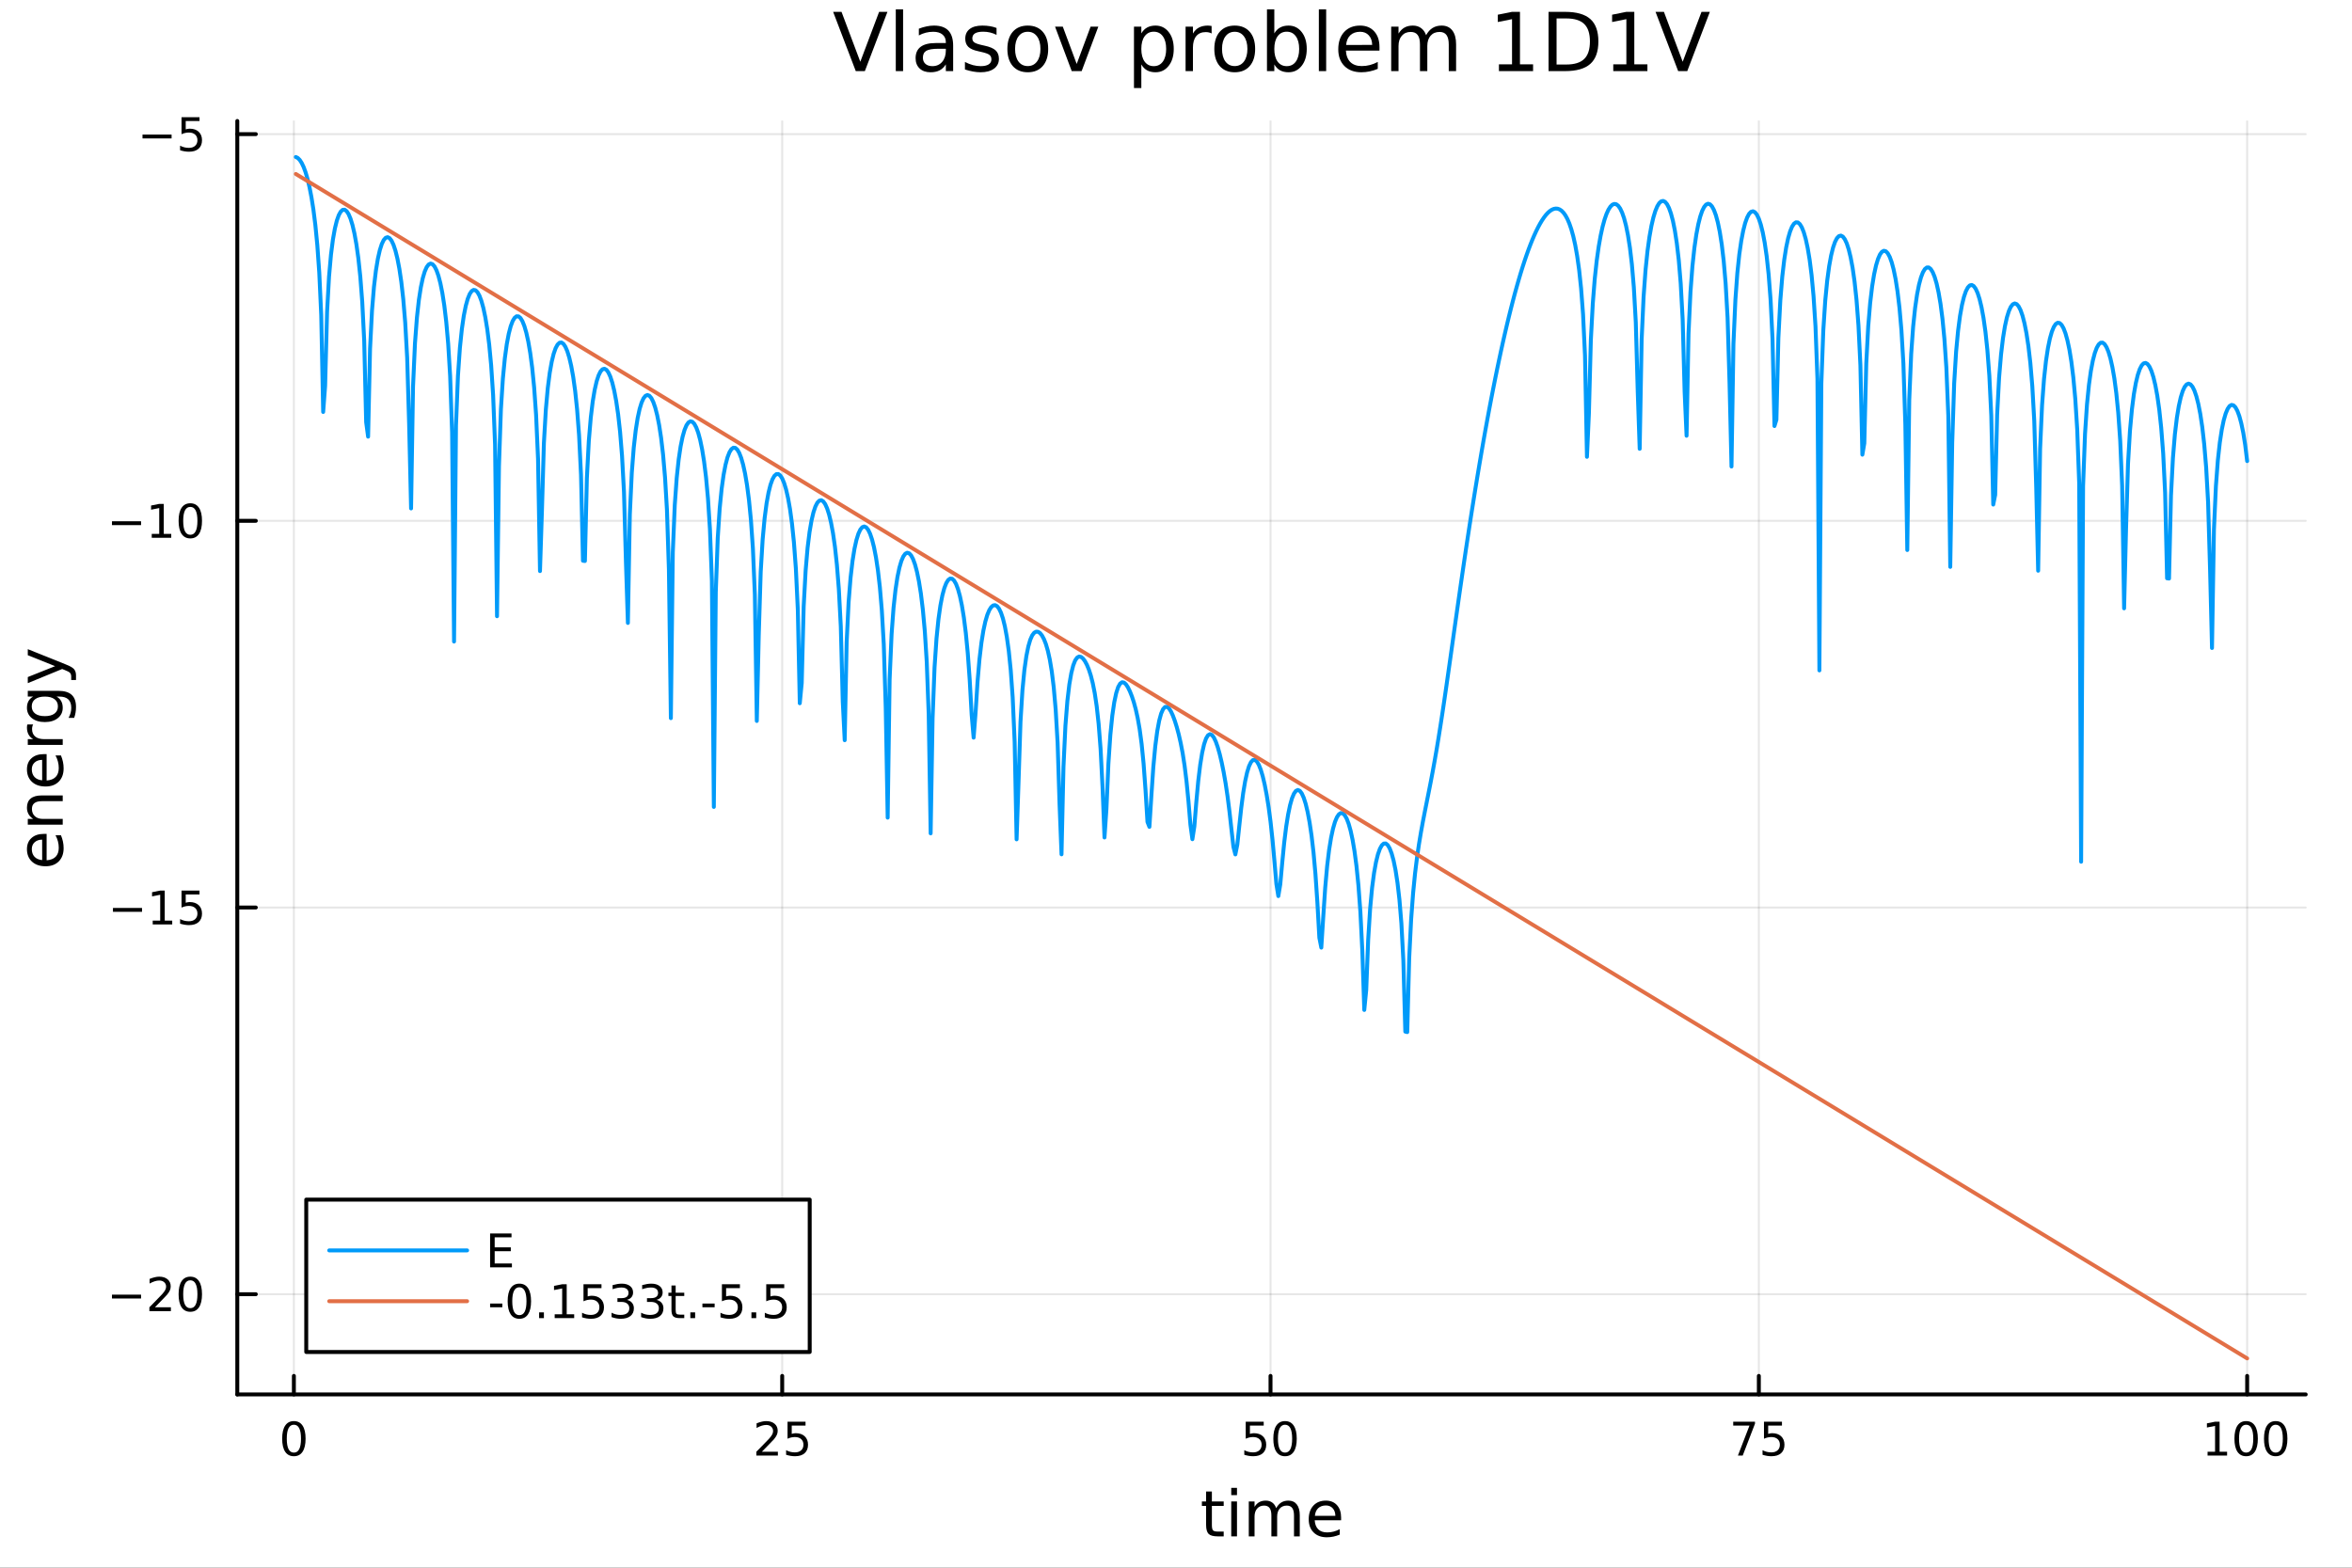 <?xml version="1.0" encoding="utf-8"?>
<svg xmlns="http://www.w3.org/2000/svg" xmlns:xlink="http://www.w3.org/1999/xlink" width="600" height="400" viewBox="0 0 2400 1600">
<rect x="0" y="0" width="2400" height="1600" fill="#333333" stroke="none"/>
<defs>
  <clipPath id="clip360">
    <rect x="0" y="0" width="2400" height="1600"/>
  </clipPath>
</defs>
<path clip-path="url(#clip360)" d="M0 1600 L2400 1600 L2400 0 L0 0  Z" fill="#ffffff" fill-rule="evenodd" fill-opacity="1"/>
<defs>
  <clipPath id="clip361">
    <rect x="480" y="0" width="1681" height="1600"/>
  </clipPath>
</defs>
<path clip-path="url(#clip360)" d="M242.135 1423.18 L2352.76 1423.18 L2352.76 123.472 L242.135 123.472  Z" fill="#ffffff" fill-rule="evenodd" fill-opacity="1"/>
<defs>
  <clipPath id="clip362">
    <rect x="242" y="123" width="2112" height="1301"/>
  </clipPath>
</defs>
<polyline clip-path="url(#clip362)" style="stroke:#000000; stroke-linecap:round; stroke-linejoin:round; stroke-width:2; stroke-opacity:0.1; fill:none" points="299.876,1423.18 299.876,123.472 "/>
<polyline clip-path="url(#clip362)" style="stroke:#000000; stroke-linecap:round; stroke-linejoin:round; stroke-width:2; stroke-opacity:0.1; fill:none" points="798.162,1423.18 798.162,123.472 "/>
<polyline clip-path="url(#clip362)" style="stroke:#000000; stroke-linecap:round; stroke-linejoin:round; stroke-width:2; stroke-opacity:0.1; fill:none" points="1296.45,1423.18 1296.45,123.472 "/>
<polyline clip-path="url(#clip362)" style="stroke:#000000; stroke-linecap:round; stroke-linejoin:round; stroke-width:2; stroke-opacity:0.1; fill:none" points="1794.74,1423.18 1794.74,123.472 "/>
<polyline clip-path="url(#clip362)" style="stroke:#000000; stroke-linecap:round; stroke-linejoin:round; stroke-width:2; stroke-opacity:0.1; fill:none" points="2293.02,1423.18 2293.02,123.472 "/>
<polyline clip-path="url(#clip360)" style="stroke:#000000; stroke-linecap:round; stroke-linejoin:round; stroke-width:4; stroke-opacity:1; fill:none" points="242.135,1423.18 2352.76,1423.18 "/>
<polyline clip-path="url(#clip360)" style="stroke:#000000; stroke-linecap:round; stroke-linejoin:round; stroke-width:4; stroke-opacity:1; fill:none" points="299.876,1423.18 299.876,1404.28 "/>
<polyline clip-path="url(#clip360)" style="stroke:#000000; stroke-linecap:round; stroke-linejoin:round; stroke-width:4; stroke-opacity:1; fill:none" points="798.162,1423.18 798.162,1404.28 "/>
<polyline clip-path="url(#clip360)" style="stroke:#000000; stroke-linecap:round; stroke-linejoin:round; stroke-width:4; stroke-opacity:1; fill:none" points="1296.45,1423.18 1296.45,1404.28 "/>
<polyline clip-path="url(#clip360)" style="stroke:#000000; stroke-linecap:round; stroke-linejoin:round; stroke-width:4; stroke-opacity:1; fill:none" points="1794.74,1423.18 1794.74,1404.28 "/>
<polyline clip-path="url(#clip360)" style="stroke:#000000; stroke-linecap:round; stroke-linejoin:round; stroke-width:4; stroke-opacity:1; fill:none" points="2293.02,1423.18 2293.02,1404.28 "/>
<path clip-path="url(#clip360)" d="M299.876 1454.1 Q296.265 1454.1 294.436 1457.66 Q292.631 1461.2 292.631 1468.33 Q292.631 1475.44 294.436 1479.01 Q296.265 1482.55 299.876 1482.55 Q303.51 1482.55 305.316 1479.01 Q307.145 1475.44 307.145 1468.33 Q307.145 1461.2 305.316 1457.66 Q303.51 1454.1 299.876 1454.1 M299.876 1450.39 Q305.686 1450.39 308.742 1455 Q311.82 1459.58 311.82 1468.33 Q311.82 1477.06 308.742 1481.67 Q305.686 1486.25 299.876 1486.25 Q294.066 1486.25 290.987 1481.67 Q287.932 1477.06 287.932 1468.33 Q287.932 1459.58 290.987 1455 Q294.066 1450.39 299.876 1450.39 Z" fill="#000000" fill-rule="nonzero" fill-opacity="1" /><path clip-path="url(#clip360)" d="M777.433 1481.64 L793.753 1481.64 L793.753 1485.58 L771.808 1485.58 L771.808 1481.64 Q774.47 1478.89 779.054 1474.26 Q783.66 1469.61 784.841 1468.27 Q787.086 1465.74 787.966 1464.01 Q788.868 1462.25 788.868 1460.56 Q788.868 1457.8 786.924 1456.07 Q785.003 1454.33 781.901 1454.33 Q779.702 1454.33 777.248 1455.09 Q774.818 1455.86 772.04 1457.41 L772.04 1452.69 Q774.864 1451.55 777.318 1450.97 Q779.771 1450.39 781.808 1450.39 Q787.179 1450.39 790.373 1453.08 Q793.568 1455.77 793.568 1460.26 Q793.568 1462.39 792.757 1464.31 Q791.97 1466.2 789.864 1468.8 Q789.285 1469.47 786.183 1472.69 Q783.081 1475.88 777.433 1481.64 Z" fill="#000000" fill-rule="nonzero" fill-opacity="1" /><path clip-path="url(#clip360)" d="M803.614 1451.02 L821.97 1451.02 L821.97 1454.96 L807.896 1454.96 L807.896 1463.43 Q808.915 1463.08 809.933 1462.92 Q810.952 1462.73 811.97 1462.73 Q817.757 1462.73 821.137 1465.9 Q824.516 1469.08 824.516 1474.49 Q824.516 1480.07 821.044 1483.17 Q817.572 1486.25 811.253 1486.25 Q809.077 1486.25 806.808 1485.88 Q804.563 1485.51 802.155 1484.77 L802.155 1480.07 Q804.239 1481.2 806.461 1481.76 Q808.683 1482.32 811.16 1482.32 Q815.165 1482.32 817.503 1480.21 Q819.841 1478.1 819.841 1474.49 Q819.841 1470.88 817.503 1468.77 Q815.165 1466.67 811.16 1466.67 Q809.285 1466.67 807.41 1467.08 Q805.558 1467.5 803.614 1468.38 L803.614 1451.02 Z" fill="#000000" fill-rule="nonzero" fill-opacity="1" /><path clip-path="url(#clip360)" d="M1271.15 1451.02 L1289.5 1451.02 L1289.5 1454.96 L1275.43 1454.96 L1275.43 1463.43 Q1276.45 1463.08 1277.47 1462.92 Q1278.49 1462.73 1279.5 1462.73 Q1285.29 1462.73 1288.67 1465.9 Q1292.05 1469.08 1292.05 1474.49 Q1292.05 1480.07 1288.58 1483.17 Q1285.11 1486.25 1278.79 1486.25 Q1276.61 1486.25 1274.34 1485.88 Q1272.1 1485.51 1269.69 1484.77 L1269.69 1480.07 Q1271.77 1481.2 1274 1481.76 Q1276.22 1482.32 1278.69 1482.32 Q1282.7 1482.32 1285.04 1480.21 Q1287.37 1478.1 1287.37 1474.49 Q1287.37 1470.88 1285.04 1468.77 Q1282.7 1466.67 1278.69 1466.67 Q1276.82 1466.67 1274.94 1467.08 Q1273.09 1467.5 1271.15 1468.38 L1271.15 1451.02 Z" fill="#000000" fill-rule="nonzero" fill-opacity="1" /><path clip-path="url(#clip360)" d="M1311.26 1454.1 Q1307.65 1454.1 1305.82 1457.66 Q1304.02 1461.2 1304.02 1468.33 Q1304.02 1475.44 1305.82 1479.01 Q1307.65 1482.55 1311.26 1482.55 Q1314.9 1482.55 1316.7 1479.01 Q1318.53 1475.44 1318.53 1468.33 Q1318.53 1461.2 1316.7 1457.66 Q1314.9 1454.1 1311.26 1454.1 M1311.26 1450.39 Q1317.07 1450.39 1320.13 1455 Q1323.21 1459.58 1323.21 1468.33 Q1323.21 1477.06 1320.13 1481.67 Q1317.07 1486.25 1311.26 1486.25 Q1305.45 1486.25 1302.37 1481.67 Q1299.32 1477.06 1299.32 1468.33 Q1299.32 1459.58 1302.37 1455 Q1305.45 1450.39 1311.26 1450.39 Z" fill="#000000" fill-rule="nonzero" fill-opacity="1" /><path clip-path="url(#clip360)" d="M1768.59 1451.02 L1790.81 1451.02 L1790.81 1453.01 L1778.27 1485.58 L1773.38 1485.58 L1785.19 1454.96 L1768.59 1454.96 L1768.59 1451.02 Z" fill="#000000" fill-rule="nonzero" fill-opacity="1" /><path clip-path="url(#clip360)" d="M1799.98 1451.02 L1818.33 1451.02 L1818.33 1454.96 L1804.26 1454.96 L1804.26 1463.43 Q1805.28 1463.08 1806.3 1462.92 Q1807.32 1462.73 1808.33 1462.73 Q1814.12 1462.73 1817.5 1465.9 Q1820.88 1469.08 1820.88 1474.49 Q1820.88 1480.07 1817.41 1483.17 Q1813.94 1486.25 1807.62 1486.25 Q1805.44 1486.25 1803.17 1485.88 Q1800.93 1485.51 1798.52 1484.77 L1798.52 1480.07 Q1800.6 1481.2 1802.83 1481.76 Q1805.05 1482.32 1807.52 1482.32 Q1811.53 1482.32 1813.87 1480.21 Q1816.2 1478.1 1816.2 1474.49 Q1816.2 1470.88 1813.87 1468.77 Q1811.53 1466.67 1807.52 1466.67 Q1805.65 1466.67 1803.77 1467.08 Q1801.92 1467.5 1799.98 1468.38 L1799.98 1451.02 Z" fill="#000000" fill-rule="nonzero" fill-opacity="1" /><path clip-path="url(#clip360)" d="M2252.63 1481.64 L2260.27 1481.64 L2260.27 1455.28 L2251.96 1456.95 L2251.96 1452.69 L2260.22 1451.02 L2264.9 1451.02 L2264.9 1481.64 L2272.54 1481.64 L2272.54 1485.58 L2252.63 1485.58 L2252.63 1481.64 Z" fill="#000000" fill-rule="nonzero" fill-opacity="1" /><path clip-path="url(#clip360)" d="M2291.98 1454.1 Q2288.37 1454.1 2286.54 1457.66 Q2284.73 1461.2 2284.73 1468.33 Q2284.73 1475.44 2286.54 1479.01 Q2288.37 1482.55 2291.98 1482.55 Q2295.61 1482.55 2297.42 1479.01 Q2299.25 1475.44 2299.25 1468.33 Q2299.25 1461.2 2297.42 1457.66 Q2295.61 1454.1 2291.98 1454.1 M2291.98 1450.39 Q2297.79 1450.39 2300.85 1455 Q2303.92 1459.58 2303.92 1468.33 Q2303.92 1477.06 2300.85 1481.67 Q2297.79 1486.25 2291.98 1486.25 Q2286.17 1486.25 2283.09 1481.67 Q2280.04 1477.06 2280.04 1468.33 Q2280.04 1459.58 2283.09 1455 Q2286.17 1450.39 2291.98 1450.39 Z" fill="#000000" fill-rule="nonzero" fill-opacity="1" /><path clip-path="url(#clip360)" d="M2322.14 1454.1 Q2318.53 1454.1 2316.7 1457.66 Q2314.9 1461.2 2314.9 1468.33 Q2314.9 1475.44 2316.7 1479.01 Q2318.53 1482.55 2322.14 1482.55 Q2325.78 1482.55 2327.58 1479.01 Q2329.41 1475.44 2329.41 1468.33 Q2329.41 1461.2 2327.58 1457.66 Q2325.78 1454.1 2322.14 1454.1 M2322.14 1450.39 Q2327.95 1450.39 2331.01 1455 Q2334.09 1459.58 2334.09 1468.33 Q2334.09 1477.06 2331.01 1481.67 Q2327.95 1486.25 2322.14 1486.25 Q2316.33 1486.25 2313.25 1481.67 Q2310.2 1477.06 2310.2 1468.33 Q2310.2 1459.58 2313.25 1455 Q2316.33 1450.39 2322.14 1450.39 Z" fill="#000000" fill-rule="nonzero" fill-opacity="1" /><path clip-path="url(#clip360)" d="M1236.61 1522.27 L1236.61 1532.4 L1248.67 1532.4 L1248.67 1536.95 L1236.61 1536.95 L1236.61 1556.3 Q1236.61 1560.66 1237.78 1561.9 Q1238.99 1563.14 1242.65 1563.14 L1248.67 1563.14 L1248.67 1568.04 L1242.65 1568.04 Q1235.87 1568.04 1233.29 1565.53 Q1230.72 1562.98 1230.72 1556.3 L1230.72 1536.95 L1226.42 1536.95 L1226.42 1532.4 L1230.72 1532.4 L1230.72 1522.27 L1236.61 1522.27 Z" fill="#000000" fill-rule="nonzero" fill-opacity="1" /><path clip-path="url(#clip360)" d="M1256.37 1532.4 L1262.23 1532.4 L1262.23 1568.04 L1256.37 1568.04 L1256.37 1532.4 M1256.37 1518.52 L1262.23 1518.52 L1262.23 1525.93 L1256.37 1525.93 L1256.37 1518.52 Z" fill="#000000" fill-rule="nonzero" fill-opacity="1" /><path clip-path="url(#clip360)" d="M1302.24 1539.24 Q1304.43 1535.29 1307.49 1533.41 Q1310.54 1531.54 1314.68 1531.54 Q1320.25 1531.54 1323.27 1535.45 Q1326.3 1539.33 1326.3 1546.53 L1326.3 1568.04 L1320.41 1568.04 L1320.41 1546.72 Q1320.41 1541.59 1318.6 1539.11 Q1316.78 1536.63 1313.06 1536.63 Q1308.51 1536.63 1305.86 1539.65 Q1303.22 1542.68 1303.22 1547.9 L1303.22 1568.04 L1297.33 1568.04 L1297.33 1546.72 Q1297.33 1541.56 1295.52 1539.11 Q1293.71 1536.63 1289.92 1536.63 Q1285.43 1536.63 1282.79 1539.68 Q1280.15 1542.71 1280.15 1547.9 L1280.15 1568.04 L1274.26 1568.04 L1274.26 1532.4 L1280.15 1532.4 L1280.15 1537.93 Q1282.15 1534.66 1284.95 1533.1 Q1287.75 1531.54 1291.6 1531.54 Q1295.49 1531.54 1298.19 1533.51 Q1300.93 1535.48 1302.24 1539.24 Z" fill="#000000" fill-rule="nonzero" fill-opacity="1" /><path clip-path="url(#clip360)" d="M1368.47 1548.76 L1368.47 1551.62 L1341.54 1551.62 Q1341.93 1557.67 1345.17 1560.85 Q1348.45 1564 1354.28 1564 Q1357.65 1564 1360.8 1563.17 Q1363.98 1562.35 1367.1 1560.69 L1367.1 1566.23 Q1363.95 1567.57 1360.64 1568.27 Q1357.33 1568.97 1353.93 1568.97 Q1345.39 1568.97 1340.4 1564 Q1335.43 1559.04 1335.43 1550.57 Q1335.43 1541.82 1340.14 1536.69 Q1344.89 1531.54 1352.91 1531.54 Q1360.1 1531.54 1364.27 1536.18 Q1368.47 1540.8 1368.47 1548.76 M1362.61 1547.04 Q1362.55 1542.23 1359.91 1539.37 Q1357.3 1536.5 1352.97 1536.5 Q1348.07 1536.5 1345.11 1539.27 Q1342.18 1542.04 1341.73 1547.07 L1362.61 1547.04 Z" fill="#000000" fill-rule="nonzero" fill-opacity="1" /><polyline clip-path="url(#clip362)" style="stroke:#000000; stroke-linecap:round; stroke-linejoin:round; stroke-width:2; stroke-opacity:0.1; fill:none" points="242.135,1320.88 2352.76,1320.88 "/>
<polyline clip-path="url(#clip362)" style="stroke:#000000; stroke-linecap:round; stroke-linejoin:round; stroke-width:2; stroke-opacity:0.1; fill:none" points="242.135,926.219 2352.76,926.219 "/>
<polyline clip-path="url(#clip362)" style="stroke:#000000; stroke-linecap:round; stroke-linejoin:round; stroke-width:2; stroke-opacity:0.1; fill:none" points="242.135,531.556 2352.76,531.556 "/>
<polyline clip-path="url(#clip362)" style="stroke:#000000; stroke-linecap:round; stroke-linejoin:round; stroke-width:2; stroke-opacity:0.1; fill:none" points="242.135,136.894 2352.76,136.894 "/>
<polyline clip-path="url(#clip360)" style="stroke:#000000; stroke-linecap:round; stroke-linejoin:round; stroke-width:4; stroke-opacity:1; fill:none" points="242.135,1423.18 242.135,123.472 "/>
<polyline clip-path="url(#clip360)" style="stroke:#000000; stroke-linecap:round; stroke-linejoin:round; stroke-width:4; stroke-opacity:1; fill:none" points="242.135,1320.88 261.032,1320.88 "/>
<polyline clip-path="url(#clip360)" style="stroke:#000000; stroke-linecap:round; stroke-linejoin:round; stroke-width:4; stroke-opacity:1; fill:none" points="242.135,926.219 261.032,926.219 "/>
<polyline clip-path="url(#clip360)" style="stroke:#000000; stroke-linecap:round; stroke-linejoin:round; stroke-width:4; stroke-opacity:1; fill:none" points="242.135,531.556 261.032,531.556 "/>
<polyline clip-path="url(#clip360)" style="stroke:#000000; stroke-linecap:round; stroke-linejoin:round; stroke-width:4; stroke-opacity:1; fill:none" points="242.135,136.894 261.032,136.894 "/>
<path clip-path="url(#clip360)" d="M114.26 1321.33 L143.936 1321.33 L143.936 1325.27 L114.26 1325.27 L114.26 1321.33 Z" fill="#000000" fill-rule="nonzero" fill-opacity="1" /><path clip-path="url(#clip360)" d="M158.056 1334.23 L174.376 1334.23 L174.376 1338.16 L152.431 1338.16 L152.431 1334.23 Q155.093 1331.47 159.677 1326.84 Q164.283 1322.19 165.464 1320.85 Q167.709 1318.32 168.589 1316.59 Q169.491 1314.83 169.491 1313.14 Q169.491 1310.38 167.547 1308.65 Q165.626 1306.91 162.524 1306.91 Q160.325 1306.91 157.871 1307.68 Q155.44 1308.44 152.663 1309.99 L152.663 1305.27 Q155.487 1304.13 157.94 1303.56 Q160.394 1302.98 162.431 1302.98 Q167.802 1302.98 170.996 1305.66 Q174.19 1308.35 174.19 1312.84 Q174.19 1314.97 173.38 1316.89 Q172.593 1318.79 170.487 1321.38 Q169.908 1322.05 166.806 1325.27 Q163.704 1328.46 158.056 1334.23 Z" fill="#000000" fill-rule="nonzero" fill-opacity="1" /><path clip-path="url(#clip360)" d="M194.19 1306.68 Q190.579 1306.68 188.75 1310.25 Q186.945 1313.79 186.945 1320.92 Q186.945 1328.02 188.75 1331.59 Q190.579 1335.13 194.19 1335.13 Q197.825 1335.13 199.63 1331.59 Q201.459 1328.02 201.459 1320.92 Q201.459 1313.79 199.63 1310.25 Q197.825 1306.68 194.19 1306.68 M194.19 1302.98 Q200 1302.98 203.056 1307.58 Q206.135 1312.17 206.135 1320.92 Q206.135 1329.64 203.056 1334.25 Q200 1338.83 194.19 1338.83 Q188.38 1338.83 185.301 1334.25 Q182.246 1329.64 182.246 1320.92 Q182.246 1312.17 185.301 1307.58 Q188.38 1302.98 194.19 1302.98 Z" fill="#000000" fill-rule="nonzero" fill-opacity="1" /><path clip-path="url(#clip360)" d="M115.256 926.67 L144.931 926.67 L144.931 930.606 L115.256 930.606 L115.256 926.67 Z" fill="#000000" fill-rule="nonzero" fill-opacity="1" /><path clip-path="url(#clip360)" d="M155.834 939.564 L163.473 939.564 L163.473 913.198 L155.163 914.865 L155.163 910.606 L163.427 908.939 L168.102 908.939 L168.102 939.564 L175.741 939.564 L175.741 943.499 L155.834 943.499 L155.834 939.564 Z" fill="#000000" fill-rule="nonzero" fill-opacity="1" /><path clip-path="url(#clip360)" d="M185.232 908.939 L203.588 908.939 L203.588 912.874 L189.514 912.874 L189.514 921.346 Q190.533 920.999 191.551 920.837 Q192.57 920.652 193.588 920.652 Q199.375 920.652 202.755 923.823 Q206.135 926.994 206.135 932.411 Q206.135 937.99 202.662 941.092 Q199.19 944.17 192.871 944.17 Q190.695 944.17 188.426 943.8 Q186.181 943.43 183.774 942.689 L183.774 937.99 Q185.857 939.124 188.079 939.68 Q190.301 940.235 192.778 940.235 Q196.783 940.235 199.121 938.129 Q201.459 936.022 201.459 932.411 Q201.459 928.8 199.121 926.694 Q196.783 924.587 192.778 924.587 Q190.903 924.587 189.028 925.004 Q187.176 925.42 185.232 926.3 L185.232 908.939 Z" fill="#000000" fill-rule="nonzero" fill-opacity="1" /><path clip-path="url(#clip360)" d="M114.26 532.008 L143.936 532.008 L143.936 535.943 L114.26 535.943 L114.26 532.008 Z" fill="#000000" fill-rule="nonzero" fill-opacity="1" /><path clip-path="url(#clip360)" d="M154.839 544.901 L162.477 544.901 L162.477 518.536 L154.167 520.202 L154.167 515.943 L162.431 514.276 L167.107 514.276 L167.107 544.901 L174.746 544.901 L174.746 548.836 L154.839 548.836 L154.839 544.901 Z" fill="#000000" fill-rule="nonzero" fill-opacity="1" /><path clip-path="url(#clip360)" d="M194.19 517.355 Q190.579 517.355 188.75 520.92 Q186.945 524.461 186.945 531.591 Q186.945 538.698 188.75 542.262 Q190.579 545.804 194.19 545.804 Q197.825 545.804 199.63 542.262 Q201.459 538.698 201.459 531.591 Q201.459 524.461 199.63 520.92 Q197.825 517.355 194.19 517.355 M194.19 513.651 Q200 513.651 203.056 518.258 Q206.135 522.841 206.135 531.591 Q206.135 540.318 203.056 544.924 Q200 549.508 194.19 549.508 Q188.38 549.508 185.301 544.924 Q182.246 540.318 182.246 531.591 Q182.246 522.841 185.301 518.258 Q188.38 513.651 194.19 513.651 Z" fill="#000000" fill-rule="nonzero" fill-opacity="1" /><path clip-path="url(#clip360)" d="M145.417 137.345 L175.093 137.345 L175.093 141.28 L145.417 141.28 L145.417 137.345 Z" fill="#000000" fill-rule="nonzero" fill-opacity="1" /><path clip-path="url(#clip360)" d="M185.232 119.614 L203.588 119.614 L203.588 123.549 L189.514 123.549 L189.514 132.021 Q190.533 131.674 191.551 131.512 Q192.57 131.327 193.588 131.327 Q199.375 131.327 202.755 134.498 Q206.135 137.669 206.135 143.086 Q206.135 148.664 202.662 151.766 Q199.19 154.845 192.871 154.845 Q190.695 154.845 188.426 154.475 Q186.181 154.104 183.774 153.364 L183.774 148.664 Q185.857 149.799 188.079 150.354 Q190.301 150.91 192.778 150.91 Q196.783 150.91 199.121 148.803 Q201.459 146.697 201.459 143.086 Q201.459 139.475 199.121 137.368 Q196.783 135.262 192.778 135.262 Q190.903 135.262 189.028 135.678 Q187.176 136.095 185.232 136.975 L185.232 119.614 Z" fill="#000000" fill-rule="nonzero" fill-opacity="1" /><path clip-path="url(#clip360)" d="M44.716 851.083 L47.581 851.083 L47.581 878.01 Q53.628 877.628 56.811 874.382 Q59.962 871.103 59.962 865.279 Q59.962 861.905 59.134 858.754 Q58.307 855.571 56.652 852.452 L62.19 852.452 Q63.527 855.603 64.227 858.913 Q64.927 862.223 64.927 865.629 Q64.927 874.159 59.962 879.156 Q54.997 884.121 46.53 884.121 Q37.777 884.121 32.653 879.41 Q27.497 874.668 27.497 866.647 Q27.497 859.454 32.144 855.284 Q36.759 851.083 44.716 851.083 M42.997 856.94 Q38.191 857.003 35.327 859.645 Q32.462 862.255 32.462 866.584 Q32.462 871.485 35.231 874.445 Q38 877.373 43.029 877.819 L42.997 856.94 Z" fill="#000000" fill-rule="nonzero" fill-opacity="1" /><path clip-path="url(#clip360)" d="M42.488 811.839 L64.004 811.839 L64.004 817.695 L42.679 817.695 Q37.618 817.695 35.104 819.668 Q32.589 821.642 32.589 825.588 Q32.589 830.331 35.613 833.068 Q38.637 835.805 43.857 835.805 L64.004 835.805 L64.004 841.694 L28.356 841.694 L28.356 835.805 L33.894 835.805 Q30.68 833.705 29.088 830.872 Q27.497 828.007 27.497 824.283 Q27.497 818.141 31.316 814.99 Q35.104 811.839 42.488 811.839 Z" fill="#000000" fill-rule="nonzero" fill-opacity="1" /><path clip-path="url(#clip360)" d="M44.716 769.666 L47.581 769.666 L47.581 796.593 Q53.628 796.211 56.811 792.964 Q59.962 789.686 59.962 783.861 Q59.962 780.487 59.134 777.336 Q58.307 774.154 56.652 771.034 L62.19 771.034 Q63.527 774.185 64.227 777.496 Q64.927 780.806 64.927 784.211 Q64.927 792.741 59.962 797.738 Q54.997 802.704 46.53 802.704 Q37.777 802.704 32.653 797.993 Q27.497 793.251 27.497 785.23 Q27.497 778.037 32.144 773.867 Q36.759 769.666 44.716 769.666 M42.997 775.522 Q38.191 775.586 35.327 778.228 Q32.462 780.838 32.462 785.166 Q32.462 790.068 35.231 793.028 Q38 795.956 43.029 796.402 L42.997 775.522 Z" fill="#000000" fill-rule="nonzero" fill-opacity="1" /><path clip-path="url(#clip360)" d="M33.831 739.397 Q33.258 740.383 33.003 741.561 Q32.717 742.707 32.717 744.107 Q32.717 749.073 35.963 751.746 Q39.178 754.388 45.225 754.388 L64.004 754.388 L64.004 760.276 L28.356 760.276 L28.356 754.388 L33.894 754.388 Q30.648 752.542 29.088 749.582 Q27.497 746.622 27.497 742.389 Q27.497 741.784 27.592 741.052 Q27.656 740.32 27.815 739.429 L33.831 739.397 Z" fill="#000000" fill-rule="nonzero" fill-opacity="1" /><path clip-path="url(#clip360)" d="M45.766 710.942 Q39.401 710.942 35.9 713.584 Q32.398 716.194 32.398 720.936 Q32.398 725.647 35.9 728.289 Q39.401 730.899 45.766 730.899 Q52.1 730.899 55.601 728.289 Q59.103 725.647 59.103 720.936 Q59.103 716.194 55.601 713.584 Q52.1 710.942 45.766 710.942 M59.58 705.086 Q68.683 705.086 73.107 709.128 Q77.563 713.17 77.563 721.509 Q77.563 724.596 77.086 727.334 Q76.64 730.071 75.685 732.649 L69.988 732.649 Q71.388 730.071 72.057 727.557 Q72.725 725.042 72.725 722.432 Q72.725 716.671 69.701 713.807 Q66.71 710.942 60.63 710.942 L57.734 710.942 Q60.885 712.756 62.445 715.589 Q64.004 718.422 64.004 722.369 Q64.004 728.925 59.007 732.936 Q54.01 736.946 45.766 736.946 Q37.491 736.946 32.494 732.936 Q27.497 728.925 27.497 722.369 Q27.497 718.422 29.056 715.589 Q30.616 712.756 33.767 710.942 L28.356 710.942 L28.356 705.086 L59.58 705.086 Z" fill="#000000" fill-rule="nonzero" fill-opacity="1" /><path clip-path="url(#clip360)" d="M67.314 678.19 Q73.68 680.673 75.622 683.028 Q77.563 685.384 77.563 689.33 L77.563 694.009 L72.662 694.009 L72.662 690.572 Q72.662 688.153 71.516 686.816 Q70.37 685.479 66.105 683.856 L63.431 682.806 L28.356 697.224 L28.356 691.017 L56.238 679.877 L28.356 668.737 L28.356 662.531 L67.314 678.19 Z" fill="#000000" fill-rule="nonzero" fill-opacity="1" /><path clip-path="url(#clip360)" d="M873.235 72.576 L850.144 12.096 L858.692 12.096 L877.853 63.016 L897.054 12.096 L905.561 12.096 L882.511 72.576 L873.235 72.576 Z" fill="#000000" fill-rule="nonzero" fill-opacity="1" /><path clip-path="url(#clip360)" d="M914.068 9.544 L921.521 9.544 L921.521 72.576 L914.068 72.576 L914.068 9.544 Z" fill="#000000" fill-rule="nonzero" fill-opacity="1" /><path clip-path="url(#clip360)" d="M957.736 49.769 Q948.703 49.769 945.219 51.835 Q941.735 53.901 941.735 58.884 Q941.735 62.854 944.328 65.203 Q946.961 67.512 951.458 67.512 Q957.655 67.512 961.382 63.137 Q965.15 58.722 965.15 51.43 L965.15 49.769 L957.736 49.769 M972.603 46.691 L972.603 72.576 L965.15 72.576 L965.15 65.689 Q962.598 69.821 958.79 71.806 Q954.982 73.751 949.473 73.751 Q942.505 73.751 938.373 69.862 Q934.282 65.933 934.282 59.37 Q934.282 51.714 939.386 47.825 Q944.531 43.936 954.698 43.936 L965.15 43.936 L965.15 43.207 Q965.15 38.062 961.747 35.267 Q958.385 32.431 952.268 32.431 Q948.379 32.431 944.693 33.363 Q941.006 34.295 937.603 36.158 L937.603 29.272 Q941.695 27.692 945.543 26.922 Q949.392 26.112 953.037 26.112 Q962.881 26.112 967.742 31.216 Q972.603 36.32 972.603 46.691 Z" fill="#000000" fill-rule="nonzero" fill-opacity="1" /><path clip-path="url(#clip360)" d="M1016.88 28.543 L1016.88 35.591 Q1013.72 33.971 1010.32 33.161 Q1006.91 32.35 1003.27 32.35 Q997.719 32.35 994.924 34.052 Q992.169 35.753 992.169 39.156 Q992.169 41.749 994.154 43.248 Q996.139 44.706 1002.13 46.043 L1004.69 46.61 Q1012.63 48.311 1015.95 51.43 Q1019.31 54.509 1019.31 60.059 Q1019.31 66.378 1014.29 70.064 Q1009.3 73.751 1000.55 73.751 Q996.909 73.751 992.939 73.022 Q989.009 72.333 984.634 70.915 L984.634 63.218 Q988.766 65.365 992.777 66.459 Q996.787 67.512 1000.72 67.512 Q1005.98 67.512 1008.82 65.73 Q1011.65 63.907 1011.65 60.626 Q1011.65 57.588 1009.59 55.967 Q1007.56 54.347 1000.64 52.848 L998.043 52.24 Q991.116 50.782 988.037 47.785 Q984.959 44.746 984.959 39.48 Q984.959 33.08 989.496 29.596 Q994.033 26.112 1002.38 26.112 Q1006.51 26.112 1010.16 26.72 Q1013.8 27.327 1016.88 28.543 Z" fill="#000000" fill-rule="nonzero" fill-opacity="1" /><path clip-path="url(#clip360)" d="M1048.76 32.431 Q1042.76 32.431 1039.28 37.131 Q1035.8 41.789 1035.8 49.931 Q1035.8 58.074 1039.24 62.773 Q1042.72 67.431 1048.76 67.431 Q1054.72 67.431 1058.2 62.732 Q1061.68 58.033 1061.68 49.931 Q1061.68 41.87 1058.2 37.171 Q1054.72 32.431 1048.76 32.431 M1048.76 26.112 Q1058.48 26.112 1064.03 32.431 Q1069.58 38.751 1069.58 49.931 Q1069.58 61.071 1064.03 67.431 Q1058.48 73.751 1048.76 73.751 Q1039 73.751 1033.45 67.431 Q1027.94 61.071 1027.94 49.931 Q1027.94 38.751 1033.45 32.431 Q1039 26.112 1048.76 26.112 Z" fill="#000000" fill-rule="nonzero" fill-opacity="1" /><path clip-path="url(#clip360)" d="M1076.59 27.206 L1084.49 27.206 L1098.67 65.284 L1112.85 27.206 L1120.74 27.206 L1103.73 72.576 L1093.6 72.576 L1076.59 27.206 Z" fill="#000000" fill-rule="nonzero" fill-opacity="1" /><path clip-path="url(#clip360)" d="M1164.62 65.77 L1164.62 89.833 L1157.12 89.833 L1157.12 27.206 L1164.62 27.206 L1164.62 34.092 Q1166.97 30.041 1170.53 28.097 Q1174.14 26.112 1179.12 26.112 Q1187.38 26.112 1192.53 32.675 Q1197.71 39.237 1197.71 49.931 Q1197.71 60.626 1192.53 67.188 Q1187.38 73.751 1179.12 73.751 Q1174.14 73.751 1170.53 71.806 Q1166.97 69.821 1164.62 65.77 M1189.97 49.931 Q1189.97 41.708 1186.57 37.05 Q1183.21 32.35 1177.3 32.35 Q1171.38 32.35 1167.98 37.05 Q1164.62 41.708 1164.62 49.931 Q1164.62 58.155 1167.98 62.854 Q1171.38 67.512 1177.3 67.512 Q1183.21 67.512 1186.57 62.854 Q1189.97 58.155 1189.97 49.931 Z" fill="#000000" fill-rule="nonzero" fill-opacity="1" /><path clip-path="url(#clip360)" d="M1236.36 34.173 Q1235.1 33.444 1233.6 33.12 Q1232.14 32.756 1230.36 32.756 Q1224.04 32.756 1220.64 36.888 Q1217.28 40.979 1217.28 48.676 L1217.28 72.576 L1209.78 72.576 L1209.78 27.206 L1217.28 27.206 L1217.28 34.254 Q1219.63 30.122 1223.39 28.138 Q1227.16 26.112 1232.55 26.112 Q1233.32 26.112 1234.25 26.234 Q1235.18 26.315 1236.32 26.517 L1236.36 34.173 Z" fill="#000000" fill-rule="nonzero" fill-opacity="1" /><path clip-path="url(#clip360)" d="M1259.93 32.431 Q1253.94 32.431 1250.45 37.131 Q1246.97 41.789 1246.97 49.931 Q1246.97 58.074 1250.41 62.773 Q1253.9 67.431 1259.93 67.431 Q1265.89 67.431 1269.37 62.732 Q1272.86 58.033 1272.86 49.931 Q1272.86 41.87 1269.37 37.171 Q1265.89 32.431 1259.93 32.431 M1259.93 26.112 Q1269.66 26.112 1275.21 32.431 Q1280.76 38.751 1280.76 49.931 Q1280.76 61.071 1275.21 67.431 Q1269.66 73.751 1259.93 73.751 Q1250.17 73.751 1244.62 67.431 Q1239.11 61.071 1239.11 49.931 Q1239.11 38.751 1244.62 32.431 Q1250.17 26.112 1259.93 26.112 Z" fill="#000000" fill-rule="nonzero" fill-opacity="1" /><path clip-path="url(#clip360)" d="M1325.68 49.931 Q1325.68 41.708 1322.28 37.05 Q1318.92 32.35 1313 32.35 Q1307.09 32.35 1303.68 37.05 Q1300.32 41.708 1300.32 49.931 Q1300.32 58.155 1303.68 62.854 Q1307.09 67.512 1313 67.512 Q1318.92 67.512 1322.28 62.854 Q1325.68 58.155 1325.68 49.931 M1300.32 34.092 Q1302.67 30.041 1306.24 28.097 Q1309.84 26.112 1314.82 26.112 Q1323.09 26.112 1328.23 32.675 Q1333.42 39.237 1333.42 49.931 Q1333.42 60.626 1328.23 67.188 Q1323.09 73.751 1314.82 73.751 Q1309.84 73.751 1306.24 71.806 Q1302.67 69.821 1300.32 65.77 L1300.32 72.576 L1292.83 72.576 L1292.83 9.544 L1300.32 9.544 L1300.32 34.092 Z" fill="#000000" fill-rule="nonzero" fill-opacity="1" /><path clip-path="url(#clip360)" d="M1345.77 9.544 L1353.23 9.544 L1353.23 72.576 L1345.77 72.576 L1345.77 9.544 Z" fill="#000000" fill-rule="nonzero" fill-opacity="1" /><path clip-path="url(#clip360)" d="M1407.63 48.028 L1407.63 51.673 L1373.36 51.673 Q1373.85 59.37 1377.98 63.421 Q1382.15 67.431 1389.56 67.431 Q1393.86 67.431 1397.87 66.378 Q1401.92 65.325 1405.89 63.218 L1405.89 70.267 Q1401.88 71.968 1397.66 72.86 Q1393.45 73.751 1389.12 73.751 Q1378.26 73.751 1371.9 67.431 Q1365.58 61.112 1365.58 50.337 Q1365.58 39.197 1371.58 32.675 Q1377.61 26.112 1387.82 26.112 Q1396.98 26.112 1402.28 32.026 Q1407.63 37.9 1407.63 48.028 M1400.18 45.84 Q1400.1 39.723 1396.73 36.077 Q1393.41 32.431 1387.9 32.431 Q1381.66 32.431 1377.9 35.956 Q1374.17 39.48 1373.6 45.88 L1400.18 45.84 Z" fill="#000000" fill-rule="nonzero" fill-opacity="1" /><path clip-path="url(#clip360)" d="M1455.19 35.915 Q1457.98 30.892 1461.87 28.502 Q1465.76 26.112 1471.03 26.112 Q1478.12 26.112 1481.96 31.095 Q1485.81 36.037 1485.81 45.192 L1485.81 72.576 L1478.32 72.576 L1478.32 45.435 Q1478.32 38.913 1476.01 35.753 Q1473.7 32.594 1468.96 32.594 Q1463.17 32.594 1459.81 36.442 Q1456.44 40.29 1456.44 46.934 L1456.44 72.576 L1448.95 72.576 L1448.95 45.435 Q1448.95 38.873 1446.64 35.753 Q1444.33 32.594 1439.51 32.594 Q1433.8 32.594 1430.44 36.482 Q1427.07 40.331 1427.07 46.934 L1427.07 72.576 L1419.58 72.576 L1419.58 27.206 L1427.07 27.206 L1427.07 34.254 Q1429.63 30.082 1433.19 28.097 Q1436.76 26.112 1441.66 26.112 Q1446.6 26.112 1450.04 28.624 Q1453.53 31.135 1455.19 35.915 Z" fill="#000000" fill-rule="nonzero" fill-opacity="1" /><path clip-path="url(#clip360)" d="M1529.52 65.689 L1542.89 65.689 L1542.89 19.55 L1528.35 22.466 L1528.35 15.013 L1542.81 12.096 L1550.99 12.096 L1550.99 65.689 L1564.36 65.689 L1564.36 72.576 L1529.52 72.576 L1529.52 65.689 Z" fill="#000000" fill-rule="nonzero" fill-opacity="1" /><path clip-path="url(#clip360)" d="M1588.34 18.82 L1588.34 65.852 L1598.22 65.852 Q1610.74 65.852 1616.54 60.18 Q1622.37 54.509 1622.37 42.275 Q1622.37 30.122 1616.54 24.492 Q1610.74 18.82 1598.22 18.82 L1588.34 18.82 M1580.16 12.096 L1596.97 12.096 Q1614.55 12.096 1622.77 19.428 Q1631 26.72 1631 42.275 Q1631 57.912 1622.73 65.244 Q1614.47 72.576 1596.97 72.576 L1580.16 72.576 L1580.16 12.096 Z" fill="#000000" fill-rule="nonzero" fill-opacity="1" /><path clip-path="url(#clip360)" d="M1646.19 65.689 L1659.56 65.689 L1659.56 19.55 L1645.01 22.466 L1645.01 15.013 L1659.47 12.096 L1667.66 12.096 L1667.66 65.689 L1681.03 65.689 L1681.03 72.576 L1646.19 72.576 L1646.19 65.689 Z" fill="#000000" fill-rule="nonzero" fill-opacity="1" /><path clip-path="url(#clip360)" d="M1712.42 72.576 L1689.33 12.096 L1697.88 12.096 L1717.04 63.016 L1736.24 12.096 L1744.75 12.096 L1721.7 72.576 L1712.42 72.576 Z" fill="#000000" fill-rule="nonzero" fill-opacity="1" /><polyline clip-path="url(#clip362)" style="stroke:#009af9; stroke-linecap:round; stroke-linejoin:round; stroke-width:4; stroke-opacity:1; fill:none" points="301.869,160.256 303.862,161.248 305.856,163.251 307.849,166.309 309.842,170.49 311.835,175.896 313.828,182.676 315.821,191.042 317.814,201.312 319.808,213.972 321.801,229.815 323.794,250.262 325.787,278.242 327.78,321.566 329.773,420.444 331.766,393.859 333.76,317.937 335.753,282.269 337.746,259.841 339.739,244.3 341.732,233.133 343.725,225.099 345.718,219.507 347.712,215.946 349.705,214.17 351.698,214.035 353.691,215.481 355.684,218.51 357.677,223.192 359.67,229.679 361.664,238.228 363.657,249.265 365.65,263.503 367.643,282.227 369.636,308.051 371.629,347.668 373.622,430.809 375.616,445.653 377.609,355.885 379.602,316.916 381.595,292.779 383.588,276.088 385.581,264.043 387.574,255.288 389.568,249.075 391.561,244.962 393.554,242.679 395.547,242.07 397.54,243.059 399.533,245.636 401.526,249.857 403.52,255.856 405.513,263.863 407.506,274.263 409.499,287.694 411.492,305.288 413.485,329.275 415.479,365.033 417.472,432.694 419.465,518.899 421.458,394.422 423.451,350.272 425.444,323.965 427.437,306.04 429.431,293.17 431.424,283.805 433.417,277.106 435.41,272.583 437.403,269.938 439.396,268.995 441.389,269.662 443.383,271.917 445.376,275.804 447.369,281.438 449.362,289.029 451.355,298.925 453.348,311.706 455.341,328.378 457.335,350.878 459.328,383.654 461.321,441.449 463.314,654.774 465.307,433.888 467.3,383.607 469.293,354.991 471.287,335.816 473.28,322.137 475.273,312.185 477.266,305.027 479.259,300.119 481.252,297.136 483.245,295.881 485.239,296.248 487.232,298.203 489.225,301.777 491.218,307.07 493.211,314.273 495.204,323.703 497.197,335.884 499.191,351.72 501.184,372.905 503.177,403.176 505.17,453.774 507.163,628.918 509.156,475.664 511.149,417.514 513.143,386.269 515.136,365.738 517.129,351.204 519.122,340.643 521.115,333.011 523.108,327.713 525.101,324.388 527.095,322.821 529.088,322.89 531.081,324.548 533.074,327.814 535.067,332.775 537.06,339.602 539.054,348.583 541.047,360.197 543.04,375.255 545.033,395.249 547.026,423.349 549.019,468.363 551.012,582.85 553.006,521.105 554.999,452.218 556.992,417.897 558.985,395.861 560.978,380.405 562.971,369.201 564.964,361.077 566.958,355.376 568.951,351.703 570.944,349.818 572.937,349.587 574.93,350.95 576.923,353.911 578.916,358.545 580.91,365.006 582.903,373.556 584.896,384.63 586.889,398.958 588.882,417.864 590.875,444.058 592.868,484.591 594.862,572.303 596.855,572.578 598.848,487.912 600.841,449.925 602.834,426.207 604.827,409.753 606.82,397.866 608.814,389.228 610.807,383.11 612.8,379.08 614.793,376.874 616.786,376.341 618.779,377.407 620.772,380.067 622.766,384.38 624.759,390.483 626.752,398.616 628.745,409.174 630.738,422.819 632.731,440.723 634.724,465.228 636.718,502.074 638.711,573.786 640.704,635.784 642.697,524.854 644.69,482.414 646.683,456.797 648.677,439.258 650.67,426.643 652.663,417.465 654.656,410.916 656.649,406.52 658.642,403.988 660.635,403.15 662.629,403.92 664.622,406.279 666.615,410.275 668.608,416.03 670.601,423.759 672.594,433.824 674.587,446.823 676.581,463.804 678.574,486.798 680.567,520.55 682.56,581.4 684.553,732.945 686.546,563.427 688.539,515.441 690.533,487.661 692.526,468.932 694.519,455.54 696.512,445.796 698.505,438.799 700.498,434.027 702.491,431.162 704.485,430.017 706.478,430.489 708.471,432.55 710.464,436.233 712.457,441.646 714.45,448.984 716.443,458.577 718.437,470.966 720.43,487.09 722.423,508.725 724.416,539.839 726.409,592.76 728.402,823.536 730.395,604.203 732.389,549.093 734.382,518.822 736.375,498.786 738.368,484.561 740.361,474.219 742.354,466.756 744.347,461.597 746.341,458.394 748.334,456.937 750.327,457.112 752.32,458.875 754.313,462.249 756.306,467.326 758.299,474.284 760.293,483.421 762.286,495.231 764.279,510.556 766.272,530.957 768.265,559.786 770.258,606.615 772.252,735.819 774.245,648.208 776.238,583.518 778.231,550.336 780.224,528.847 782.217,513.724 784.21,502.749 786.204,494.801 788.197,489.243 790.19,485.693 792.183,483.921 794.176,483.795 796.169,485.262 798.162,488.33 800.156,493.079 802.149,499.667 804.142,508.367 806.135,519.628 808.128,534.208 810.121,553.487 812.114,580.325 814.108,622.334 816.101,717.745 818.094,697.132 820.087,618.825 822.08,582.208 824.073,559.105 826.066,543.013 828.06,531.37 830.053,522.916 832.046,516.946 834.039,513.041 836.032,510.949 838.025,510.522 840.018,511.691 842.012,514.455 844.005,518.879 845.998,525.105 847.991,533.381 849.984,544.115 851.977,557.99 853.97,576.23 855.964,601.293 857.957,639.33 859.95,715.782 861.943,755.475 863.936,655.397 865.929,614.591 867.922,589.654 869.916,572.498 871.909,560.139 873.902,551.151 875.895,544.752 877.888,540.484 879.881,538.066 881.874,537.334 883.868,538.207 885.861,540.67 887.854,544.777 889.847,550.652 891.84,558.522 893.833,568.757 895.827,581.979 897.82,599.277 899.813,622.786 901.806,657.571 903.799,721.841 905.792,834.47 907.785,693.219 909.779,647.345 911.772,620.363 913.765,602.065 915.758,588.952 917.751,579.408 919.744,572.568 921.737,567.925 923.731,565.174 925.724,564.13 927.717,564.698 929.71,566.85 931.703,570.626 933.696,576.134 935.689,583.575 937.683,593.281 939.676,605.805 941.669,622.099 943.662,643.969 945.655,675.434 947.648,728.727 949.641,850.543 951.635,732.685 953.628,680.978 955.621,651.593 957.614,631.933 959.607,617.898 961.6,607.656 963.593,600.245 965.587,595.111 967.58,591.923 969.573,590.485 971.566,590.697 973.559,592.529 975.552,596.018 977.545,601.273 979.539,608.483 981.532,617.958 983.525,630.183 985.518,645.938 987.511,666.511 989.504,693.968 991.497,729.613 993.491,752.841 995.484,727.57 997.477,696.03 999.47,672.787 1001.46,655.96 1003.46,643.56 1005.45,634.356 1007.44,627.587 1009.44,622.774 1011.43,619.613 1013.42,617.923 1015.42,617.616 1017.41,618.686 1019.4,621.196 1021.39,625.29 1023.39,631.198 1025.38,639.272 1027.37,650.055 1029.37,664.421 1031.36,683.933 1033.35,711.831 1035.35,756.86 1037.34,856.655 1039.33,797.839 1041.33,736.494 1043.32,704.271 1045.31,683.704 1047.31,669.61 1049.3,659.751 1051.29,652.937 1053.28,648.445 1055.28,645.796 1057.27,644.659 1059.26,644.813 1061.26,646.135 1063.25,648.597 1065.24,652.275 1067.24,657.357 1069.23,664.16 1071.22,673.172 1073.22,685.136 1075.21,701.276 1077.2,723.873 1079.2,758.128 1081.19,820.916 1083.18,871.934 1085.18,782.463 1087.17,740.611 1089.16,715.413 1091.15,698.594 1093.15,687.008 1095.14,679.113 1097.13,674.019 1099.13,671.14 1101.12,670.057 1103.11,670.451 1105.11,672.081 1107.1,674.792 1109.09,678.526 1111.09,683.348 1113.08,689.47 1115.07,697.277 1117.07,707.37 1119.06,720.68 1121.05,738.736 1123.05,764.35 1125.04,803.241 1127.03,854.734 1129.02,825.678 1131.02,779.514 1133.01,750.036 1135,730.319 1137,716.701 1138.99,707.354 1140.98,701.244 1142.98,697.715 1144.97,696.304 1146.96,696.65 1148.96,698.457 1150.95,701.48 1152.94,705.541 1154.94,710.558 1156.93,716.588 1158.92,723.864 1160.91,732.833 1162.91,744.204 1164.9,759.048 1166.89,778.994 1168.89,806.229 1170.88,838.858 1172.87,843.907 1174.87,812.166 1176.86,782.864 1178.85,761.573 1180.85,746.338 1182.84,735.565 1184.83,728.247 1186.83,723.731 1188.82,721.563 1190.81,721.399 1192.81,722.957 1194.8,725.989 1196.79,730.28 1198.78,735.662 1200.78,742.044 1202.77,749.467 1204.76,758.15 1206.76,768.534 1208.75,781.322 1210.74,797.485 1212.74,818.024 1214.73,841.865 1216.72,856.5 1218.72,843.564 1220.71,818.832 1222.7,797.169 1224.7,780.562 1226.69,768.287 1228.68,759.539 1230.67,753.721 1232.67,750.408 1234.66,749.291 1236.65,750.134 1238.65,752.746 1240.64,756.965 1242.63,762.66 1244.63,769.732 1246.62,778.145 1248.61,787.959 1250.61,799.37 1252.6,812.735 1254.59,828.48 1256.59,846.558 1258.58,864.244 1260.57,872.026 1262.57,862.044 1264.56,843.151 1266.55,824.726 1268.54,809.451 1270.54,797.474 1272.53,788.442 1274.52,781.991 1276.52,777.83 1278.51,775.741 1280.5,775.561 1282.5,777.174 1284.49,780.502 1286.48,785.504 1288.48,792.184 1290.47,800.605 1292.46,810.915 1294.46,823.387 1296.45,838.467 1298.44,856.777 1300.44,878.752 1302.43,902.205 1304.42,914.555 1306.41,902.549 1308.41,880.337 1310.4,860.099 1312.39,843.898 1314.39,831.323 1316.38,821.765 1318.37,814.757 1320.37,809.974 1322.36,807.196 1324.35,806.284 1326.35,807.153 1328.34,809.774 1330.33,814.17 1332.33,820.426 1334.32,828.711 1336.31,839.322 1338.3,852.754 1340.3,869.842 1342.29,891.997 1344.28,921.356 1346.28,957.056 1348.27,967.145 1350.26,935.901 1352.26,905.903 1354.25,883.757 1356.24,867.347 1358.24,854.999 1360.23,845.702 1362.22,838.846 1364.22,834.052 1366.21,831.085 1368.2,829.799 1370.2,830.117 1372.19,832.016 1374.18,835.525 1376.17,840.732 1378.17,847.796 1380.16,856.987 1382.15,868.744 1384.15,883.806 1386.14,903.491 1388.13,930.4 1390.13,970.371 1392.12,1030.77 1394.11,1010.42 1396.11,958.982 1398.1,927.316 1400.09,906.102 1402.09,890.988 1404.08,879.95 1406.07,871.923 1408.06,866.295 1410.06,862.704 1412.05,860.935 1414.04,860.876 1416.04,862.493 1418.03,865.827 1420.02,871.003 1422.02,878.254 1424.01,887.981 1426,900.872 1428,918.174 1429.99,942.426 1431.98,979.934 1433.98,1052.9 1435.97,1053.37 1437.96,977.809 1439.96,938.053 1441.95,911.409 1443.94,891.364 1445.93,875.224 1447.93,861.583 1449.92,849.589 1451.91,838.659 1453.91,828.363 1455.9,818.366 1457.89,808.398 1459.89,798.247 1461.88,787.75 1463.87,776.797 1465.87,765.325 1467.86,753.316 1469.85,740.792 1471.85,727.803 1473.84,714.417 1475.83,700.716 1477.82,686.783 1479.82,672.697 1481.81,658.531 1483.8,644.349 1485.8,630.205 1487.79,616.144 1489.78,602.203 1491.78,588.41 1493.77,574.788 1495.76,561.354 1497.76,548.122 1499.75,535.1 1501.74,522.297 1503.74,509.718 1505.73,497.365 1507.72,485.243 1509.72,473.352 1511.71,461.695 1513.7,450.272 1515.69,439.085 1517.69,428.133 1519.68,417.418 1521.67,406.94 1523.67,396.7 1525.66,386.7 1527.65,376.94 1529.65,367.422 1531.64,358.147 1533.63,349.117 1535.63,340.334 1537.62,331.8 1539.61,323.517 1541.61,315.489 1543.6,307.716 1545.59,300.204 1547.59,292.954 1549.58,285.972 1551.57,279.26 1553.56,272.824 1555.56,266.667 1557.55,260.796 1559.54,255.216 1561.54,249.933 1563.53,244.954 1565.52,240.287 1567.52,235.94 1569.51,231.923 1571.5,228.245 1573.5,224.919 1575.49,221.958 1577.48,219.376 1579.48,217.191 1581.47,215.421 1583.46,214.088 1585.45,213.219 1587.45,212.843 1589.44,212.995 1591.43,213.719 1593.43,215.064 1595.42,217.094 1597.41,219.886 1599.41,223.54 1601.4,228.184 1603.39,233.988 1605.39,241.188 1607.38,250.122 1609.37,261.299 1611.37,275.542 1613.36,294.323 1615.35,320.692 1617.35,362.912 1619.34,466.231 1621.33,421.788 1623.32,346.94 1625.32,309.378 1627.31,284.431 1629.3,266.056 1631.3,251.82 1633.29,240.505 1635.28,231.421 1637.28,224.144 1639.27,218.404 1641.26,214.023 1643.26,210.888 1645.25,208.931 1647.24,208.123 1649.24,208.467 1651.23,209.997 1653.22,212.788 1655.21,216.957 1657.21,222.686 1659.2,230.25 1661.19,240.071 1663.19,252.834 1665.18,269.733 1667.17,293.133 1669.17,328.817 1671.16,399.543 1673.15,458.079 1675.15,346.666 1677.14,302.746 1679.13,275.478 1681.13,256.177 1683.12,241.704 1685.11,230.572 1687.11,221.967 1689.1,215.408 1691.09,210.59 1693.08,207.327 1695.08,205.505 1697.07,205.068 1699.06,206.012 1701.06,208.377 1703.05,212.26 1705.04,217.826 1707.04,225.339 1709.03,235.217 1711.02,248.149 1713.02,265.35 1715.01,289.251 1717,325.882 1719,399.758 1720.99,444.715 1722.98,340.53 1724.97,298.037 1726.97,271.645 1728.96,253.079 1730.95,239.305 1732.95,228.876 1734.94,220.998 1736.93,215.202 1738.93,211.197 1740.92,208.804 1742.91,207.925 1744.91,208.522 1746.9,210.613 1748.89,214.272 1750.89,219.646 1752.88,226.978 1754.87,236.659 1756.87,249.336 1758.86,266.142 1760.85,289.313 1762.84,324.232 1764.84,391.044 1766.83,476.128 1768.82,350.903 1770.82,305.831 1772.81,278.573 1774.8,259.672 1776.8,245.803 1778.79,235.412 1780.78,227.66 1782.78,222.052 1784.77,218.285 1786.76,216.175 1788.76,215.622 1790.75,216.589 1792.74,219.1 1794.74,223.241 1796.73,229.175 1798.72,237.173 1800.71,247.68 1802.71,261.438 1804.7,279.787 1806.69,305.484 1808.69,345.738 1810.68,434.82 1812.67,428.329 1814.67,344.895 1816.66,306.564 1818.65,282.26 1820.65,265.131 1822.64,252.518 1824.63,243.119 1826.63,236.212 1828.62,231.364 1830.61,228.311 1832.6,226.898 1834.6,227.044 1836.59,228.736 1838.58,232.02 1840.58,237.01 1842.57,243.912 1844.56,253.064 1846.56,265.022 1848.55,280.745 1850.54,302.056 1852.54,333.056 1854.53,386.717 1856.52,684.217 1858.52,391.396 1860.51,337.168 1862.5,306.767 1864.5,286.348 1866.49,271.635 1868.48,260.747 1870.47,252.701 1872.47,246.928 1874.46,243.085 1876.45,240.964 1878.45,240.447 1880.44,241.488 1882.43,244.103 1884.43,248.373 1886.42,254.46 1888.41,262.634 1890.41,273.339 1892.4,287.323 1894.39,305.941 1896.39,331.986 1898.38,372.809 1900.37,464.044 1902.36,452.392 1904.36,370.822 1906.35,333.065 1908.34,309.146 1910.34,292.343 1912.33,280.035 1914.32,270.933 1916.32,264.322 1918.31,259.775 1920.3,257.032 1922.3,255.941 1924.29,256.428 1926.28,258.483 1928.28,262.161 1930.27,267.589 1932.26,274.99 1934.26,284.734 1936.25,297.432 1938.24,314.156 1940.23,336.993 1942.23,370.86 1944.22,433.086 1946.21,561.359 1948.21,408.408 1950.2,361.136 1952.19,333.329 1954.19,314.365 1956.18,300.647 1958.17,290.528 1960.17,283.125 1962.16,277.925 1964.15,274.614 1966.15,273.005 1968.14,272.997 1970.13,274.559 1972.12,277.723 1974.12,282.589 1976.11,289.345 1978.1,298.303 1980.1,309.978 1982.09,325.252 1984.08,345.773 1986.08,375.139 1988.07,423.973 1990.06,578.554 1992.06,451.753 1994.05,391.094 1996.04,358.791 1998.04,337.519 2000.03,322.363 2002.02,311.235 2004.02,303.063 2006.01,297.238 2008,293.39 2009.99,291.298 2011.99,290.836 2013.98,291.949 2015.97,294.652 2017.97,299.021 2019.96,305.214 2021.95,313.501 2023.95,324.323 2025.94,338.426 2027.93,357.157 2029.93,383.299 2031.92,424.161 2033.91,514.971 2035.91,505.067 2037.9,423.17 2039.89,385.473 2041.89,361.676 2043.88,345.019 2045.87,332.869 2047.86,323.934 2049.86,317.498 2051.85,313.134 2053.84,310.581 2055.84,309.69 2057.83,310.386 2059.82,312.664 2061.82,316.58 2063.81,322.27 2065.8,329.965 2067.8,340.05 2069.79,353.165 2071.78,370.441 2073.78,394.11 2075.77,429.557 2077.76,496.939 2079.75,582.484 2081.75,457.874 2083.74,413.413 2085.73,386.78 2087.73,368.523 2089.72,355.317 2091.71,345.611 2093.71,338.568 2095.7,333.697 2097.69,330.699 2099.69,329.396 2101.68,329.697 2103.67,331.576 2105.67,335.074 2107.66,340.303 2109.65,347.466 2111.65,356.9 2113.64,369.163 2115.63,385.22 2117.62,406.913 2119.62,438.399 2121.61,492.93 2123.6,879.492 2125.6,495.93 2127.59,442.615 2129.58,412.741 2131.58,392.76 2133.57,378.453 2135.56,367.961 2137.56,360.309 2139.55,354.935 2141.54,351.499 2143.54,349.797 2145.53,349.716 2147.52,351.216 2149.51,354.319 2151.51,359.119 2153.5,365.791 2155.49,374.633 2157.49,386.136 2159.48,401.134 2161.47,421.173 2163.47,449.564 2165.46,495.696 2167.45,620.875 2169.45,539.233 2171.44,473.361 2173.43,439.648 2175.43,417.757 2177.42,402.276 2179.41,390.965 2181.41,382.69 2183.4,376.81 2185.39,372.939 2187.38,370.844 2189.38,370.393 2191.37,371.528 2193.36,374.257 2195.36,378.654 2197.35,384.873 2199.34,393.179 2201.34,404.005 2203.33,418.082 2205.32,436.733 2207.32,462.666 2209.31,502.922 2211.3,590.204 2213.3,590.468 2215.29,505.554 2217.28,467.299 2219.27,443.314 2221.27,426.594 2223.26,414.439 2225.25,405.532 2227.25,399.142 2229.24,394.837 2231.23,392.354 2233.23,391.538 2235.22,392.316 2237.21,394.679 2239.21,398.686 2241.2,404.469 2243.19,412.263 2245.19,422.452 2247.18,435.679 2249.17,453.079 2251.17,476.895 2253.16,512.542 2255.15,580.328 2257.14,661.346 2259.14,540.271 2261.13,496.175 2263.12,469.738 2265.12,451.631 2267.11,438.558 2269.1,428.979 2271.1,422.059 2273.09,417.31 2275.08,414.435 2277.08,413.259 2279.07,413.691 2281.06,415.709 2283.06,419.355 2285.05,424.743 2287.04,432.084 2289.04,441.72 2291.03,454.225 2293.02,470.59 "/>
<polyline clip-path="url(#clip362)" style="stroke:#e26f46; stroke-linecap:round; stroke-linejoin:round; stroke-width:4; stroke-opacity:1; fill:none" points="301.869,177.57 303.862,178.78 305.856,179.99 307.849,181.2 309.842,182.41 311.835,183.62 313.828,184.83 315.821,186.04 317.814,187.25 319.808,188.46 321.801,189.67 323.794,190.88 325.787,192.09 327.78,193.3 329.773,194.51 331.766,195.721 333.76,196.931 335.753,198.141 337.746,199.351 339.739,200.561 341.732,201.771 343.725,202.981 345.718,204.191 347.712,205.401 349.705,206.611 351.698,207.821 353.691,209.031 355.684,210.241 357.677,211.451 359.67,212.661 361.664,213.871 363.657,215.081 365.65,216.291 367.643,217.501 369.636,218.711 371.629,219.921 373.622,221.131 375.616,222.341 377.609,223.551 379.602,224.761 381.595,225.971 383.588,227.181 385.581,228.391 387.574,229.602 389.568,230.812 391.561,232.022 393.554,233.232 395.547,234.442 397.54,235.652 399.533,236.862 401.526,238.072 403.52,239.282 405.513,240.492 407.506,241.702 409.499,242.912 411.492,244.122 413.485,245.332 415.479,246.542 417.472,247.752 419.465,248.962 421.458,250.172 423.451,251.382 425.444,252.592 427.437,253.802 429.431,255.012 431.424,256.222 433.417,257.432 435.41,258.642 437.403,259.852 439.396,261.062 441.389,262.272 443.383,263.483 445.376,264.693 447.369,265.903 449.362,267.113 451.355,268.323 453.348,269.533 455.341,270.743 457.335,271.953 459.328,273.163 461.321,274.373 463.314,275.583 465.307,276.793 467.3,278.003 469.293,279.213 471.287,280.423 473.28,281.633 475.273,282.843 477.266,284.053 479.259,285.263 481.252,286.473 483.245,287.683 485.239,288.893 487.232,290.103 489.225,291.313 491.218,292.523 493.211,293.733 495.204,294.943 497.197,296.153 499.191,297.364 501.184,298.574 503.177,299.784 505.17,300.994 507.163,302.204 509.156,303.414 511.149,304.624 513.143,305.834 515.136,307.044 517.129,308.254 519.122,309.464 521.115,310.674 523.108,311.884 525.101,313.094 527.095,314.304 529.088,315.514 531.081,316.724 533.074,317.934 535.067,319.144 537.06,320.354 539.054,321.564 541.047,322.774 543.04,323.984 545.033,325.194 547.026,326.404 549.019,327.614 551.012,328.824 553.006,330.034 554.999,331.245 556.992,332.455 558.985,333.665 560.978,334.875 562.971,336.085 564.964,337.295 566.958,338.505 568.951,339.715 570.944,340.925 572.937,342.135 574.93,343.345 576.923,344.555 578.916,345.765 580.91,346.975 582.903,348.185 584.896,349.395 586.889,350.605 588.882,351.815 590.875,353.025 592.868,354.235 594.862,355.445 596.855,356.655 598.848,357.865 600.841,359.075 602.834,360.285 604.827,361.495 606.82,362.705 608.814,363.915 610.807,365.126 612.8,366.336 614.793,367.546 616.786,368.756 618.779,369.966 620.772,371.176 622.766,372.386 624.759,373.596 626.752,374.806 628.745,376.016 630.738,377.226 632.731,378.436 634.724,379.646 636.718,380.856 638.711,382.066 640.704,383.276 642.697,384.486 644.69,385.696 646.683,386.906 648.677,388.116 650.67,389.326 652.663,390.536 654.656,391.746 656.649,392.956 658.642,394.166 660.635,395.376 662.629,396.586 664.622,397.796 666.615,399.007 668.608,400.217 670.601,401.427 672.594,402.637 674.587,403.847 676.581,405.057 678.574,406.267 680.567,407.477 682.56,408.687 684.553,409.897 686.546,411.107 688.539,412.317 690.533,413.527 692.526,414.737 694.519,415.947 696.512,417.157 698.505,418.367 700.498,419.577 702.491,420.787 704.485,421.997 706.478,423.207 708.471,424.417 710.464,425.627 712.457,426.837 714.45,428.047 716.443,429.257 718.437,430.467 720.43,431.677 722.423,432.888 724.416,434.098 726.409,435.308 728.402,436.518 730.395,437.728 732.389,438.938 734.382,440.148 736.375,441.358 738.368,442.568 740.361,443.778 742.354,444.988 744.347,446.198 746.341,447.408 748.334,448.618 750.327,449.828 752.32,451.038 754.313,452.248 756.306,453.458 758.299,454.668 760.293,455.878 762.286,457.088 764.279,458.298 766.272,459.508 768.265,460.718 770.258,461.928 772.252,463.138 774.245,464.348 776.238,465.558 778.231,466.769 780.224,467.979 782.217,469.189 784.21,470.399 786.204,471.609 788.197,472.819 790.19,474.029 792.183,475.239 794.176,476.449 796.169,477.659 798.162,478.869 800.156,480.079 802.149,481.289 804.142,482.499 806.135,483.709 808.128,484.919 810.121,486.129 812.114,487.339 814.108,488.549 816.101,489.759 818.094,490.969 820.087,492.179 822.08,493.389 824.073,494.599 826.066,495.809 828.06,497.019 830.053,498.229 832.046,499.439 834.039,500.65 836.032,501.86 838.025,503.07 840.018,504.28 842.012,505.49 844.005,506.7 845.998,507.91 847.991,509.12 849.984,510.33 851.977,511.54 853.97,512.75 855.964,513.96 857.957,515.17 859.95,516.38 861.943,517.59 863.936,518.8 865.929,520.01 867.922,521.22 869.916,522.43 871.909,523.64 873.902,524.85 875.895,526.06 877.888,527.27 879.881,528.48 881.874,529.69 883.868,530.9 885.861,532.11 887.854,533.32 889.847,534.531 891.84,535.741 893.833,536.951 895.827,538.161 897.82,539.371 899.813,540.581 901.806,541.791 903.799,543.001 905.792,544.211 907.785,545.421 909.779,546.631 911.772,547.841 913.765,549.051 915.758,550.261 917.751,551.471 919.744,552.681 921.737,553.891 923.731,555.101 925.724,556.311 927.717,557.521 929.71,558.731 931.703,559.941 933.696,561.151 935.689,562.361 937.683,563.571 939.676,564.781 941.669,565.991 943.662,567.201 945.655,568.412 947.648,569.622 949.641,570.832 951.635,572.042 953.628,573.252 955.621,574.462 957.614,575.672 959.607,576.882 961.6,578.092 963.593,579.302 965.587,580.512 967.58,581.722 969.573,582.932 971.566,584.142 973.559,585.352 975.552,586.562 977.545,587.772 979.539,588.982 981.532,590.192 983.525,591.402 985.518,592.612 987.511,593.822 989.504,595.032 991.497,596.242 993.491,597.452 995.484,598.662 997.477,599.872 999.47,601.082 1001.46,602.293 1003.46,603.503 1005.45,604.713 1007.44,605.923 1009.44,607.133 1011.43,608.343 1013.42,609.553 1015.42,610.763 1017.41,611.973 1019.4,613.183 1021.39,614.393 1023.39,615.603 1025.38,616.813 1027.37,618.023 1029.37,619.233 1031.36,620.443 1033.35,621.653 1035.35,622.863 1037.34,624.073 1039.33,625.283 1041.33,626.493 1043.32,627.703 1045.31,628.913 1047.31,630.123 1049.3,631.333 1051.29,632.543 1053.28,633.753 1055.28,634.963 1057.27,636.174 1059.26,637.384 1061.26,638.594 1063.25,639.804 1065.24,641.014 1067.24,642.224 1069.23,643.434 1071.22,644.644 1073.22,645.854 1075.21,647.064 1077.2,648.274 1079.2,649.484 1081.19,650.694 1083.18,651.904 1085.18,653.114 1087.17,654.324 1089.16,655.534 1091.15,656.744 1093.15,657.954 1095.14,659.164 1097.13,660.374 1099.13,661.584 1101.12,662.794 1103.11,664.004 1105.11,665.214 1107.1,666.424 1109.09,667.634 1111.09,668.844 1113.08,670.055 1115.07,671.265 1117.07,672.475 1119.06,673.685 1121.05,674.895 1123.05,676.105 1125.04,677.315 1127.03,678.525 1129.02,679.735 1131.02,680.945 1133.01,682.155 1135,683.365 1137,684.575 1138.99,685.785 1140.98,686.995 1142.98,688.205 1144.97,689.415 1146.96,690.625 1148.96,691.835 1150.95,693.045 1152.94,694.255 1154.94,695.465 1156.93,696.675 1158.92,697.885 1160.91,699.095 1162.91,700.305 1164.9,701.515 1166.89,702.725 1168.89,703.936 1170.88,705.146 1172.87,706.356 1174.87,707.566 1176.86,708.776 1178.85,709.986 1180.85,711.196 1182.84,712.406 1184.83,713.616 1186.83,714.826 1188.82,716.036 1190.81,717.246 1192.81,718.456 1194.8,719.666 1196.79,720.876 1198.78,722.086 1200.78,723.296 1202.77,724.506 1204.76,725.716 1206.76,726.926 1208.75,728.136 1210.74,729.346 1212.74,730.556 1214.73,731.766 1216.72,732.976 1218.72,734.186 1220.71,735.396 1222.7,736.606 1224.7,737.817 1226.69,739.027 1228.68,740.237 1230.67,741.447 1232.67,742.657 1234.66,743.867 1236.65,745.077 1238.65,746.287 1240.64,747.497 1242.63,748.707 1244.63,749.917 1246.62,751.127 1248.61,752.337 1250.61,753.547 1252.6,754.757 1254.59,755.967 1256.59,757.177 1258.58,758.387 1260.57,759.597 1262.57,760.807 1264.56,762.017 1266.55,763.227 1268.54,764.437 1270.54,765.647 1272.53,766.857 1274.52,768.067 1276.52,769.277 1278.51,770.487 1280.5,771.698 1282.5,772.908 1284.49,774.118 1286.48,775.328 1288.48,776.538 1290.47,777.748 1292.46,778.958 1294.46,780.168 1296.45,781.378 1298.44,782.588 1300.44,783.798 1302.43,785.008 1304.42,786.218 1306.41,787.428 1308.41,788.638 1310.4,789.848 1312.39,791.058 1314.39,792.268 1316.38,793.478 1318.37,794.688 1320.37,795.898 1322.36,797.108 1324.35,798.318 1326.35,799.528 1328.34,800.738 1330.33,801.948 1332.33,803.158 1334.32,804.368 1336.31,805.579 1338.3,806.789 1340.3,807.999 1342.29,809.209 1344.28,810.419 1346.28,811.629 1348.27,812.839 1350.26,814.049 1352.26,815.259 1354.25,816.469 1356.24,817.679 1358.24,818.889 1360.23,820.099 1362.22,821.309 1364.22,822.519 1366.21,823.729 1368.2,824.939 1370.2,826.149 1372.19,827.359 1374.18,828.569 1376.17,829.779 1378.17,830.989 1380.16,832.199 1382.15,833.409 1384.15,834.619 1386.14,835.829 1388.13,837.039 1390.13,838.249 1392.12,839.46 1394.11,840.67 1396.11,841.88 1398.1,843.09 1400.09,844.3 1402.09,845.51 1404.08,846.72 1406.07,847.93 1408.06,849.14 1410.06,850.35 1412.05,851.56 1414.04,852.77 1416.04,853.98 1418.03,855.19 1420.02,856.4 1422.02,857.61 1424.01,858.82 1426,860.03 1428,861.24 1429.99,862.45 1431.98,863.66 1433.98,864.87 1435.97,866.08 1437.96,867.29 1439.96,868.5 1441.95,869.71 1443.94,870.92 1445.93,872.13 1447.93,873.341 1449.92,874.551 1451.91,875.761 1453.91,876.971 1455.9,878.181 1457.89,879.391 1459.89,880.601 1461.88,881.811 1463.87,883.021 1465.87,884.231 1467.86,885.441 1469.85,886.651 1471.85,887.861 1473.84,889.071 1475.83,890.281 1477.82,891.491 1479.82,892.701 1481.81,893.911 1483.8,895.121 1485.8,896.331 1487.79,897.541 1489.78,898.751 1491.78,899.961 1493.77,901.171 1495.76,902.381 1497.76,903.591 1499.75,904.801 1501.74,906.011 1503.74,907.222 1505.73,908.432 1507.72,909.642 1509.72,910.852 1511.71,912.062 1513.7,913.272 1515.69,914.482 1517.69,915.692 1519.68,916.902 1521.67,918.112 1523.67,919.322 1525.66,920.532 1527.65,921.742 1529.65,922.952 1531.64,924.162 1533.63,925.372 1535.63,926.582 1537.62,927.792 1539.61,929.002 1541.61,930.212 1543.6,931.422 1545.59,932.632 1547.59,933.842 1549.58,935.052 1551.57,936.262 1553.56,937.472 1555.56,938.682 1557.55,939.892 1559.54,941.103 1561.54,942.313 1563.53,943.523 1565.52,944.733 1567.52,945.943 1569.51,947.153 1571.5,948.363 1573.5,949.573 1575.49,950.783 1577.48,951.993 1579.48,953.203 1581.47,954.413 1583.46,955.623 1585.45,956.833 1587.45,958.043 1589.44,959.253 1591.43,960.463 1593.43,961.673 1595.42,962.883 1597.41,964.093 1599.41,965.303 1601.4,966.513 1603.39,967.723 1605.39,968.933 1607.38,970.143 1609.37,971.353 1611.37,972.563 1613.36,973.773 1615.35,974.984 1617.35,976.194 1619.34,977.404 1621.33,978.614 1623.32,979.824 1625.32,981.034 1627.31,982.244 1629.3,983.454 1631.3,984.664 1633.29,985.874 1635.28,987.084 1637.28,988.294 1639.27,989.504 1641.26,990.714 1643.26,991.924 1645.25,993.134 1647.24,994.344 1649.24,995.554 1651.23,996.764 1653.22,997.974 1655.21,999.184 1657.21,1000.39 1659.2,1001.6 1661.19,1002.81 1663.19,1004.02 1665.18,1005.23 1667.17,1006.44 1669.17,1007.65 1671.16,1008.86 1673.15,1010.07 1675.15,1011.28 1677.14,1012.49 1679.13,1013.7 1681.13,1014.91 1683.12,1016.12 1685.11,1017.33 1687.11,1018.54 1689.1,1019.75 1691.09,1020.96 1693.08,1022.17 1695.08,1023.38 1697.07,1024.59 1699.06,1025.81 1701.06,1027.02 1703.05,1028.23 1705.04,1029.44 1707.04,1030.65 1709.03,1031.86 1711.02,1033.07 1713.02,1034.28 1715.01,1035.49 1717,1036.7 1719,1037.91 1720.99,1039.12 1722.98,1040.33 1724.97,1041.54 1726.97,1042.75 1728.96,1043.96 1730.95,1045.17 1732.95,1046.38 1734.94,1047.59 1736.93,1048.8 1738.93,1050.01 1740.92,1051.22 1742.91,1052.43 1744.91,1053.64 1746.9,1054.85 1748.89,1056.06 1750.89,1057.27 1752.88,1058.48 1754.87,1059.69 1756.87,1060.9 1758.86,1062.11 1760.85,1063.32 1762.84,1064.53 1764.84,1065.74 1766.83,1066.95 1768.82,1068.16 1770.82,1069.37 1772.81,1070.58 1774.8,1071.79 1776.8,1073 1778.79,1074.21 1780.78,1075.42 1782.78,1076.63 1784.77,1077.84 1786.76,1079.05 1788.76,1080.26 1790.75,1081.47 1792.74,1082.68 1794.74,1083.89 1796.73,1085.1 1798.72,1086.31 1800.71,1087.52 1802.71,1088.73 1804.7,1089.94 1806.69,1091.15 1808.69,1092.36 1810.68,1093.57 1812.67,1094.78 1814.67,1095.99 1816.66,1097.2 1818.65,1098.41 1820.65,1099.62 1822.64,1100.83 1824.63,1102.04 1826.63,1103.25 1828.62,1104.46 1830.61,1105.67 1832.6,1106.88 1834.6,1108.09 1836.59,1109.3 1838.58,1110.51 1840.58,1111.72 1842.57,1112.93 1844.56,1114.14 1846.56,1115.35 1848.55,1116.56 1850.54,1117.77 1852.54,1118.98 1854.53,1120.19 1856.52,1121.4 1858.52,1122.61 1860.51,1123.82 1862.5,1125.03 1864.5,1126.24 1866.49,1127.45 1868.48,1128.66 1870.47,1129.87 1872.47,1131.08 1874.46,1132.29 1876.45,1133.5 1878.45,1134.71 1880.44,1135.92 1882.43,1137.13 1884.43,1138.34 1886.42,1139.55 1888.41,1140.76 1890.41,1141.97 1892.4,1143.18 1894.39,1144.39 1896.39,1145.6 1898.38,1146.81 1900.37,1148.02 1902.36,1149.23 1904.36,1150.44 1906.35,1151.65 1908.34,1152.86 1910.34,1154.07 1912.33,1155.28 1914.32,1156.49 1916.32,1157.7 1918.31,1158.91 1920.3,1160.12 1922.3,1161.33 1924.29,1162.54 1926.28,1163.75 1928.28,1164.96 1930.27,1166.17 1932.26,1167.38 1934.26,1168.59 1936.25,1169.8 1938.24,1171.01 1940.23,1172.22 1942.23,1173.43 1944.22,1174.64 1946.21,1175.85 1948.21,1177.06 1950.2,1178.27 1952.19,1179.48 1954.19,1180.69 1956.18,1181.9 1958.17,1183.11 1960.17,1184.32 1962.16,1185.53 1964.15,1186.74 1966.15,1187.95 1968.14,1189.16 1970.13,1190.37 1972.12,1191.58 1974.12,1192.79 1976.11,1194 1978.1,1195.21 1980.1,1196.42 1982.09,1197.63 1984.08,1198.84 1986.08,1200.05 1988.07,1201.26 1990.06,1202.47 1992.06,1203.68 1994.05,1204.89 1996.04,1206.1 1998.04,1207.31 2000.03,1208.52 2002.02,1209.73 2004.02,1210.94 2006.01,1212.15 2008,1213.36 2009.99,1214.57 2011.99,1215.78 2013.98,1216.99 2015.97,1218.2 2017.97,1219.41 2019.96,1220.62 2021.95,1221.83 2023.95,1223.04 2025.94,1224.25 2027.93,1225.46 2029.93,1226.67 2031.92,1227.88 2033.91,1229.09 2035.91,1230.3 2037.9,1231.51 2039.89,1232.72 2041.89,1233.93 2043.88,1235.14 2045.87,1236.35 2047.86,1237.56 2049.86,1238.77 2051.85,1239.98 2053.84,1241.19 2055.84,1242.4 2057.83,1243.61 2059.82,1244.82 2061.82,1246.03 2063.81,1247.24 2065.8,1248.45 2067.8,1249.66 2069.79,1250.87 2071.78,1252.08 2073.78,1253.29 2075.77,1254.5 2077.76,1255.71 2079.75,1256.92 2081.75,1258.13 2083.74,1259.34 2085.73,1260.55 2087.73,1261.76 2089.72,1262.97 2091.71,1264.18 2093.71,1265.39 2095.7,1266.6 2097.69,1267.81 2099.69,1269.02 2101.68,1270.23 2103.67,1271.44 2105.67,1272.65 2107.66,1273.86 2109.65,1275.07 2111.65,1276.28 2113.64,1277.49 2115.63,1278.7 2117.62,1279.91 2119.62,1281.12 2121.61,1282.33 2123.6,1283.54 2125.6,1284.75 2127.59,1285.96 2129.58,1287.17 2131.58,1288.38 2133.57,1289.59 2135.56,1290.8 2137.56,1292.01 2139.55,1293.22 2141.54,1294.43 2143.54,1295.64 2145.53,1296.85 2147.52,1298.06 2149.51,1299.27 2151.51,1300.48 2153.5,1301.69 2155.49,1302.9 2157.49,1304.11 2159.48,1305.32 2161.47,1306.53 2163.47,1307.74 2165.46,1308.95 2167.45,1310.16 2169.45,1311.37 2171.44,1312.58 2173.43,1313.79 2175.43,1315 2177.42,1316.21 2179.41,1317.42 2181.41,1318.63 2183.4,1319.84 2185.39,1321.05 2187.38,1322.26 2189.38,1323.47 2191.37,1324.68 2193.36,1325.89 2195.36,1327.1 2197.35,1328.31 2199.34,1329.52 2201.34,1330.73 2203.33,1331.94 2205.32,1333.15 2207.32,1334.36 2209.31,1335.57 2211.3,1336.78 2213.3,1337.99 2215.29,1339.2 2217.28,1340.41 2219.27,1341.62 2221.27,1342.83 2223.26,1344.04 2225.25,1345.25 2227.25,1346.46 2229.24,1347.67 2231.23,1348.88 2233.23,1350.09 2235.22,1351.3 2237.21,1352.51 2239.21,1353.72 2241.2,1354.93 2243.19,1356.14 2245.19,1357.35 2247.18,1358.56 2249.17,1359.77 2251.17,1360.98 2253.16,1362.19 2255.15,1363.4 2257.14,1364.62 2259.14,1365.83 2261.13,1367.04 2263.12,1368.25 2265.12,1369.46 2267.11,1370.67 2269.1,1371.88 2271.1,1373.09 2273.09,1374.3 2275.08,1375.51 2277.08,1376.72 2279.07,1377.93 2281.06,1379.14 2283.06,1380.35 2285.05,1381.56 2287.04,1382.77 2289.04,1383.98 2291.03,1385.19 2293.02,1386.4 "/>
<path clip-path="url(#clip360)" d="M312.489 1379.86 L826.234 1379.86 L826.234 1224.34 L312.489 1224.34  Z" fill="#ffffff" fill-rule="evenodd" fill-opacity="1"/>
<polyline clip-path="url(#clip360)" style="stroke:#000000; stroke-linecap:round; stroke-linejoin:round; stroke-width:4; stroke-opacity:1; fill:none" points="312.489,1379.86 826.234,1379.86 826.234,1224.34 312.489,1224.34 312.489,1379.86 "/>
<polyline clip-path="url(#clip360)" style="stroke:#009af9; stroke-linecap:round; stroke-linejoin:round; stroke-width:4; stroke-opacity:1; fill:none" points="335.94,1276.18 476.648,1276.18 "/>
<path clip-path="url(#clip360)" d="M500.099 1258.9 L521.951 1258.9 L521.951 1262.83 L504.775 1262.83 L504.775 1273.06 L521.234 1273.06 L521.234 1277 L504.775 1277 L504.775 1289.52 L522.368 1289.52 L522.368 1293.46 L500.099 1293.46 L500.099 1258.9 Z" fill="#000000" fill-rule="nonzero" fill-opacity="1" /><polyline clip-path="url(#clip360)" style="stroke:#e26f46; stroke-linecap:round; stroke-linejoin:round; stroke-width:4; stroke-opacity:1; fill:none" points="335.94,1328.02 476.648,1328.02 "/>
<path clip-path="url(#clip360)" d="M500.099 1330.41 L512.576 1330.41 L512.576 1334.21 L500.099 1334.21 L500.099 1330.41 Z" fill="#000000" fill-rule="nonzero" fill-opacity="1" /><path clip-path="url(#clip360)" d="M529.96 1313.81 Q526.349 1313.81 524.521 1317.38 Q522.715 1320.92 522.715 1328.05 Q522.715 1335.16 524.521 1338.72 Q526.349 1342.26 529.96 1342.26 Q533.595 1342.26 535.4 1338.72 Q537.229 1335.16 537.229 1328.05 Q537.229 1320.92 535.4 1317.38 Q533.595 1313.81 529.96 1313.81 M529.96 1310.11 Q535.771 1310.11 538.826 1314.72 Q541.905 1319.3 541.905 1328.05 Q541.905 1336.78 538.826 1341.38 Q535.771 1345.97 529.96 1345.97 Q524.15 1345.97 521.072 1341.38 Q518.016 1336.78 518.016 1328.05 Q518.016 1319.3 521.072 1314.72 Q524.15 1310.11 529.96 1310.11 Z" fill="#000000" fill-rule="nonzero" fill-opacity="1" /><path clip-path="url(#clip360)" d="M550.122 1339.42 L555.007 1339.42 L555.007 1345.3 L550.122 1345.3 L550.122 1339.42 Z" fill="#000000" fill-rule="nonzero" fill-opacity="1" /><path clip-path="url(#clip360)" d="M566.002 1341.36 L573.641 1341.36 L573.641 1315 L565.331 1316.66 L565.331 1312.4 L573.594 1310.74 L578.27 1310.74 L578.27 1341.36 L585.909 1341.36 L585.909 1345.3 L566.002 1345.3 L566.002 1341.36 Z" fill="#000000" fill-rule="nonzero" fill-opacity="1" /><path clip-path="url(#clip360)" d="M595.4 1310.74 L613.756 1310.74 L613.756 1314.67 L599.682 1314.67 L599.682 1323.14 Q600.701 1322.8 601.719 1322.63 Q602.738 1322.45 603.756 1322.45 Q609.543 1322.45 612.923 1325.62 Q616.303 1328.79 616.303 1334.21 Q616.303 1339.79 612.83 1342.89 Q609.358 1345.97 603.039 1345.97 Q600.863 1345.97 598.594 1345.6 Q596.349 1345.23 593.942 1344.49 L593.942 1339.79 Q596.025 1340.92 598.247 1341.48 Q600.469 1342.03 602.946 1342.03 Q606.951 1342.03 609.289 1339.93 Q611.627 1337.82 611.627 1334.21 Q611.627 1330.6 609.289 1328.49 Q606.951 1326.38 602.946 1326.38 Q601.071 1326.38 599.196 1326.8 Q597.344 1327.22 595.4 1328.1 L595.4 1310.74 Z" fill="#000000" fill-rule="nonzero" fill-opacity="1" /><path clip-path="url(#clip360)" d="M639.682 1326.66 Q643.039 1327.38 644.914 1329.65 Q646.812 1331.92 646.812 1335.25 Q646.812 1340.37 643.293 1343.17 Q639.775 1345.97 633.293 1345.97 Q631.117 1345.97 628.802 1345.53 Q626.511 1345.11 624.057 1344.25 L624.057 1339.74 Q626.002 1340.87 628.316 1341.45 Q630.631 1342.03 633.154 1342.03 Q637.552 1342.03 639.844 1340.3 Q642.159 1338.56 642.159 1335.25 Q642.159 1332.19 640.006 1330.48 Q637.877 1328.75 634.057 1328.75 L630.029 1328.75 L630.029 1324.9 L634.242 1324.9 Q637.691 1324.9 639.52 1323.54 Q641.349 1322.15 641.349 1319.56 Q641.349 1316.89 639.451 1315.48 Q637.576 1314.05 634.057 1314.05 Q632.136 1314.05 629.937 1314.46 Q627.738 1314.88 625.099 1315.76 L625.099 1311.59 Q627.761 1310.85 630.076 1310.48 Q632.414 1310.11 634.474 1310.11 Q639.798 1310.11 642.9 1312.54 Q646.001 1314.95 646.001 1319.07 Q646.001 1321.94 644.358 1323.93 Q642.714 1325.9 639.682 1326.66 Z" fill="#000000" fill-rule="nonzero" fill-opacity="1" /><path clip-path="url(#clip360)" d="M669.844 1326.66 Q673.2 1327.38 675.075 1329.65 Q676.974 1331.92 676.974 1335.25 Q676.974 1340.37 673.455 1343.17 Q669.937 1345.97 663.455 1345.97 Q661.279 1345.97 658.964 1345.53 Q656.673 1345.11 654.219 1344.25 L654.219 1339.74 Q656.163 1340.87 658.478 1341.45 Q660.793 1342.03 663.316 1342.03 Q667.714 1342.03 670.006 1340.3 Q672.321 1338.56 672.321 1335.25 Q672.321 1332.19 670.168 1330.48 Q668.038 1328.75 664.219 1328.75 L660.191 1328.75 L660.191 1324.9 L664.404 1324.9 Q667.853 1324.9 669.682 1323.54 Q671.511 1322.15 671.511 1319.56 Q671.511 1316.89 669.612 1315.48 Q667.737 1314.05 664.219 1314.05 Q662.298 1314.05 660.099 1314.46 Q657.9 1314.88 655.261 1315.76 L655.261 1311.59 Q657.923 1310.85 660.238 1310.48 Q662.575 1310.11 664.636 1310.11 Q669.96 1310.11 673.062 1312.54 Q676.163 1314.95 676.163 1319.07 Q676.163 1321.94 674.52 1323.93 Q672.876 1325.9 669.844 1326.66 Z" fill="#000000" fill-rule="nonzero" fill-opacity="1" /><path clip-path="url(#clip360)" d="M689.45 1312.01 L689.45 1319.37 L698.223 1319.37 L698.223 1322.68 L689.45 1322.68 L689.45 1336.75 Q689.45 1339.93 690.307 1340.83 Q691.186 1341.73 693.848 1341.73 L698.223 1341.73 L698.223 1345.3 L693.848 1345.3 Q688.918 1345.3 687.043 1343.47 Q685.168 1341.62 685.168 1336.75 L685.168 1322.68 L682.043 1322.68 L682.043 1319.37 L685.168 1319.37 L685.168 1312.01 L689.45 1312.01 Z" fill="#000000" fill-rule="nonzero" fill-opacity="1" /><path clip-path="url(#clip360)" d="M704.427 1339.42 L709.311 1339.42 L709.311 1345.3 L704.427 1345.3 L704.427 1339.42 Z" fill="#000000" fill-rule="nonzero" fill-opacity="1" /><path clip-path="url(#clip360)" d="M716.742 1330.41 L729.219 1330.41 L729.219 1334.21 L716.742 1334.21 L716.742 1330.41 Z" fill="#000000" fill-rule="nonzero" fill-opacity="1" /><path clip-path="url(#clip360)" d="M736.649 1310.74 L755.006 1310.74 L755.006 1314.67 L740.932 1314.67 L740.932 1323.14 Q741.95 1322.8 742.969 1322.63 Q743.987 1322.45 745.006 1322.45 Q750.793 1322.45 754.172 1325.62 Q757.552 1328.79 757.552 1334.21 Q757.552 1339.79 754.08 1342.89 Q750.607 1345.97 744.288 1345.97 Q742.112 1345.97 739.844 1345.6 Q737.598 1345.23 735.191 1344.49 L735.191 1339.79 Q737.274 1340.92 739.496 1341.48 Q741.719 1342.03 744.195 1342.03 Q748.2 1342.03 750.538 1339.93 Q752.876 1337.82 752.876 1334.21 Q752.876 1330.6 750.538 1328.49 Q748.2 1326.38 744.195 1326.38 Q742.32 1326.38 740.445 1326.8 Q738.594 1327.22 736.649 1328.1 L736.649 1310.74 Z" fill="#000000" fill-rule="nonzero" fill-opacity="1" /><path clip-path="url(#clip360)" d="M766.765 1339.42 L771.649 1339.42 L771.649 1345.3 L766.765 1345.3 L766.765 1339.42 Z" fill="#000000" fill-rule="nonzero" fill-opacity="1" /><path clip-path="url(#clip360)" d="M781.88 1310.74 L800.237 1310.74 L800.237 1314.67 L786.163 1314.67 L786.163 1323.14 Q787.181 1322.8 788.2 1322.63 Q789.218 1322.45 790.237 1322.45 Q796.024 1322.45 799.403 1325.62 Q802.783 1328.79 802.783 1334.21 Q802.783 1339.79 799.311 1342.89 Q795.839 1345.97 789.519 1345.97 Q787.343 1345.97 785.075 1345.6 Q782.829 1345.23 780.422 1344.49 L780.422 1339.79 Q782.505 1340.92 784.728 1341.48 Q786.95 1342.03 789.427 1342.03 Q793.431 1342.03 795.769 1339.93 Q798.107 1337.82 798.107 1334.21 Q798.107 1330.6 795.769 1328.49 Q793.431 1326.38 789.427 1326.38 Q787.552 1326.38 785.677 1326.8 Q783.825 1327.22 781.88 1328.1 L781.88 1310.74 Z" fill="#000000" fill-rule="nonzero" fill-opacity="1" /></svg>
